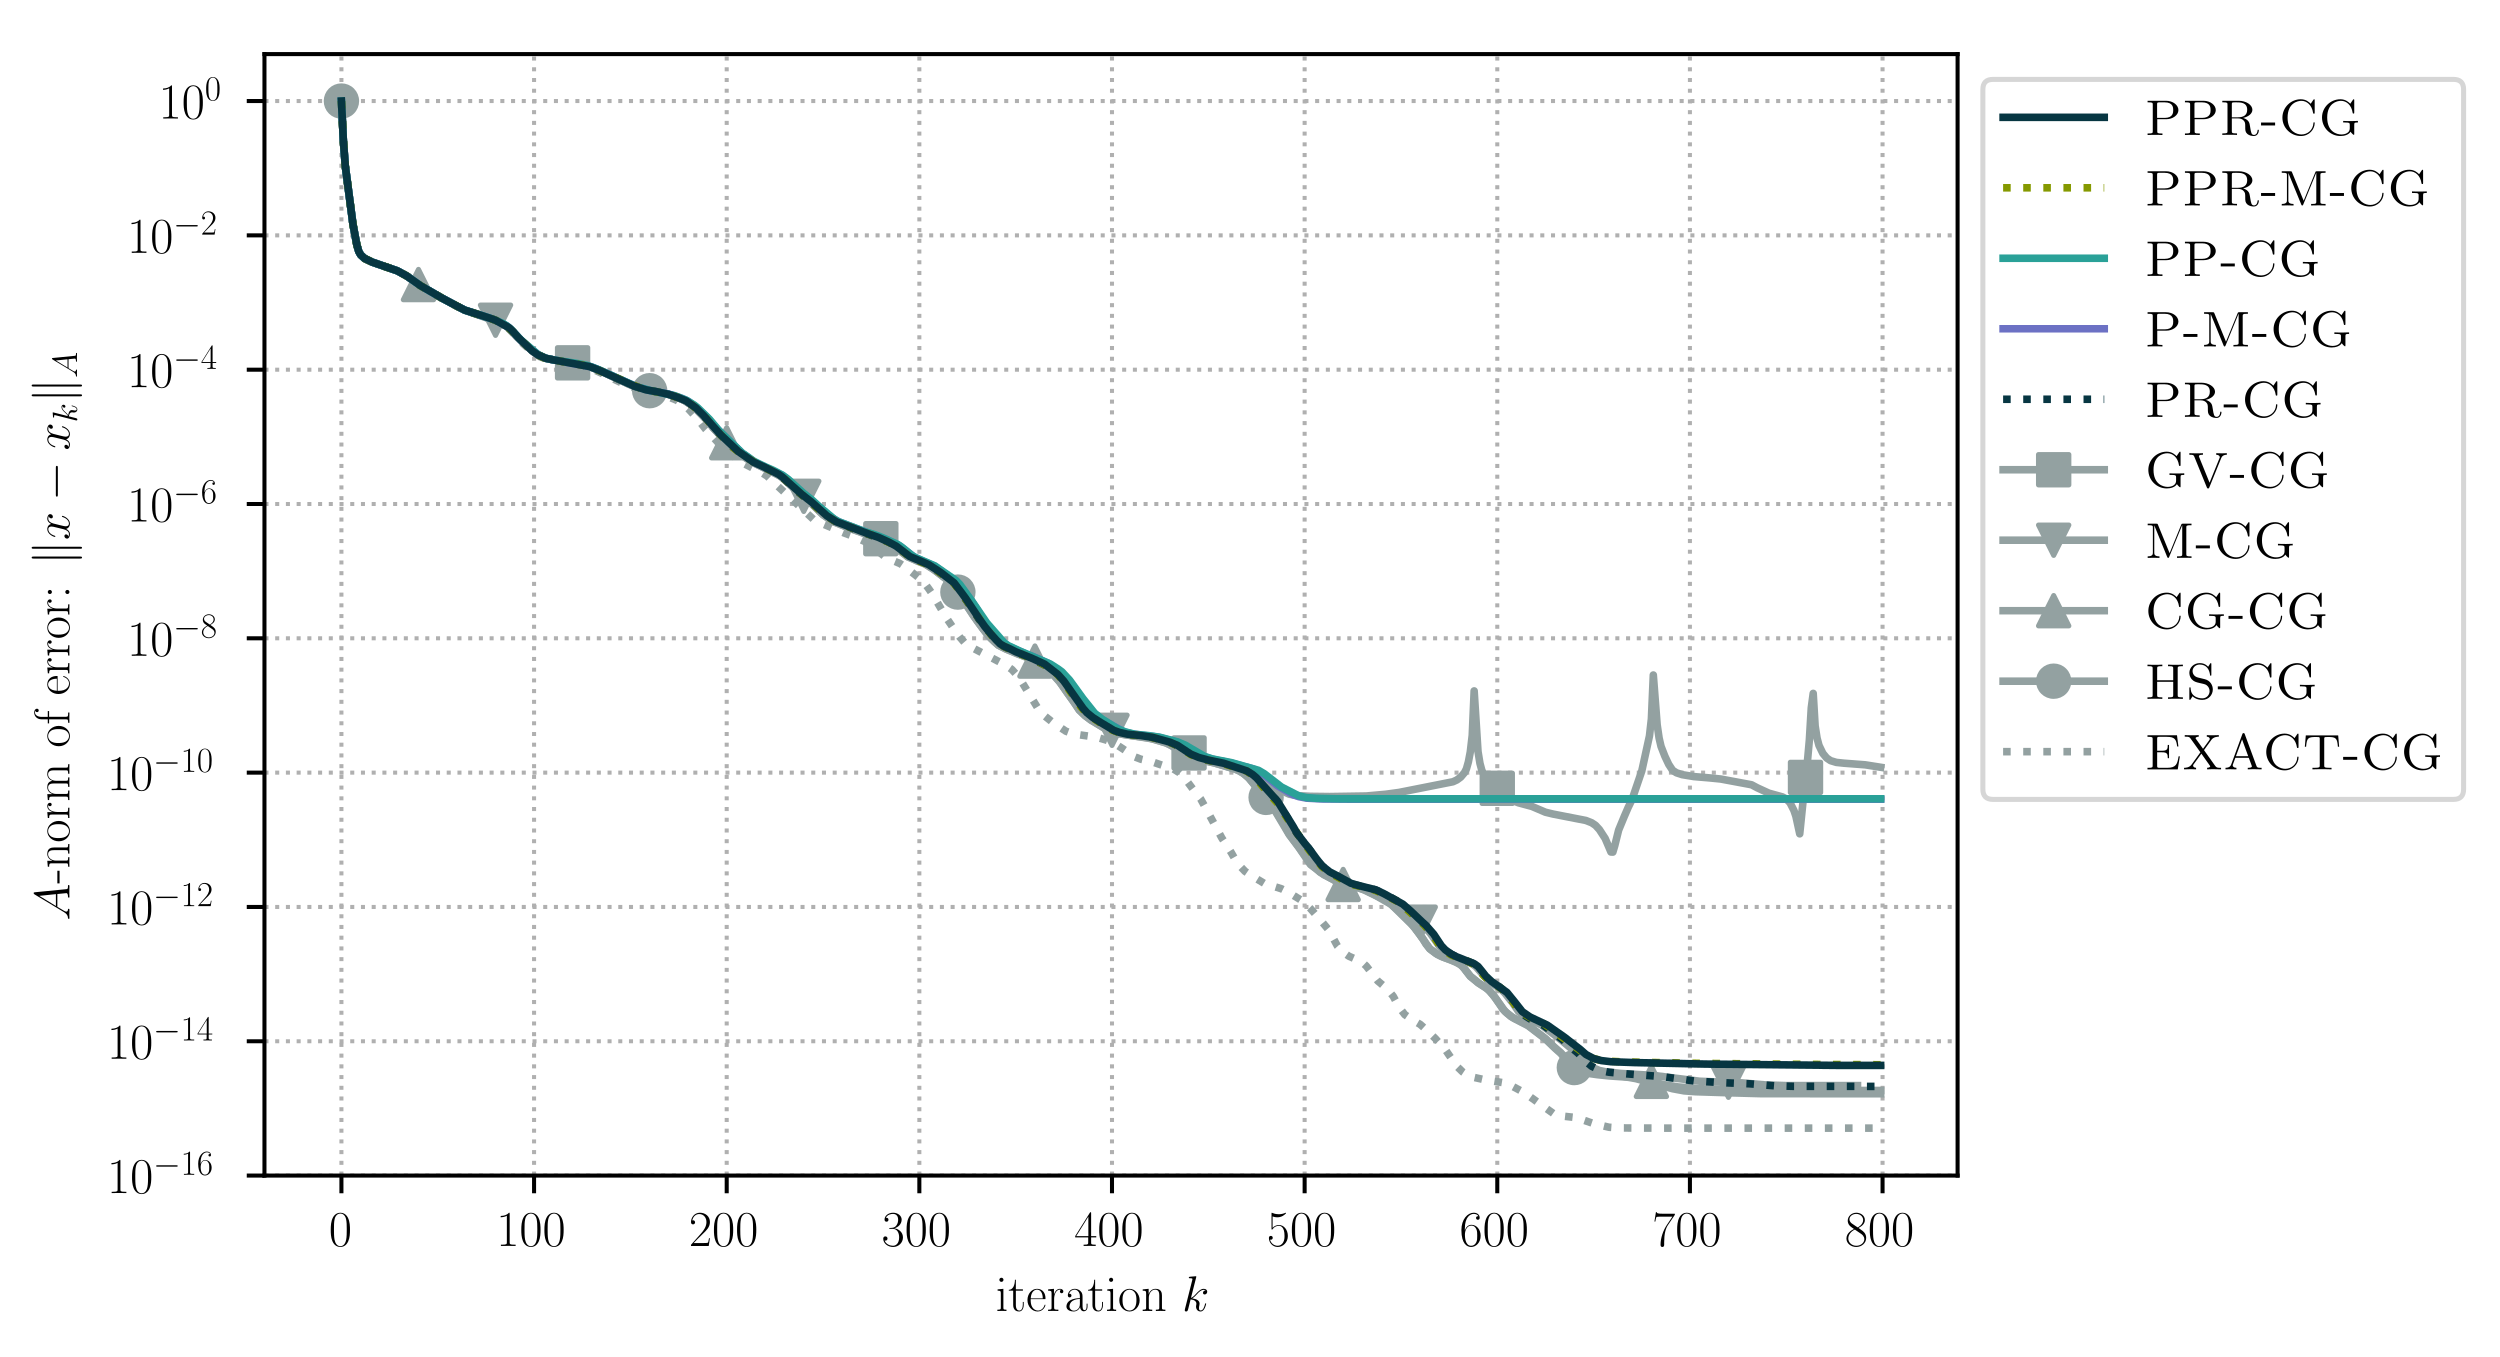 <?xml version="1.0" encoding="utf-8" standalone="no"?>
<!DOCTYPE svg PUBLIC "-//W3C//DTD SVG 1.1//EN"
  "http://www.w3.org/Graphics/SVG/1.1/DTD/svg11.dtd">
<!-- Created with matplotlib (https://matplotlib.org/) -->
<svg height="268.371pt" version="1.1" viewBox="0 0 494.35 268.371" width="494.35pt" xmlns="http://www.w3.org/2000/svg" xmlns:xlink="http://www.w3.org/1999/xlink">
 <defs>
  <style type="text/css">
*{stroke-linecap:butt;stroke-linejoin:round;}
  </style>
 </defs>
 <g id="figure_1">
  <g id="patch_1">
   <path d="M -0 268.371 
L 494.35 268.371 
L 494.35 0 
L -0 0 
z
" style="fill:#ffffff;"/>
  </g>
  <g id="axes_1">
   <g id="patch_2">
    <path d="M 52.294 232.46 
L 387.094 232.46 
L 387.094 10.7 
L 52.294 10.7 
z
" style="fill:#ffffff;"/>
   </g>
   <g id="matplotlib.axis_1">
    <g id="xtick_1">
     <g id="line2d_1">
      <path clip-path="url(#p006c7f5f1a)" d="M 67.513 232.46 
L 67.513 10.7 
" style="fill:none;stroke:#b0b0b0;stroke-dasharray:0.8,1.32;stroke-dashoffset:0;stroke-width:0.8;"/>
     </g>
     <g id="line2d_2">
      <defs>
       <path d="M 0 0 
L 0 3.5 
" id="m30ff44c57a" style="stroke:#000000;stroke-width:0.8;"/>
      </defs>
      <g>
       <use style="stroke:#000000;stroke-width:0.8;" x="67.513" xlink:href="#m30ff44c57a" y="232.46"/>
      </g>
     </g>
     <g id="text_1">
      <!-- $0$ -->
      <defs>
       <path d="M 42 31.844 
C 42 37.969 41.906 48.422 37.703 56.453 
C 34 63.484 28.094 66 22.906 66 
C 18.094 66 12 63.781 8.203 56.562 
C 4.203 49.016 3.797 39.672 3.797 31.844 
C 3.797 26.109 3.906 17.375 7 9.734 
C 11.297 -0.609 19 -2 22.906 -2 
C 27.5 -2 34.5 -0.109 38.594 9.438 
C 41.594 16.375 42 24.5 42 31.844 
z
M 22.906 -0.406 
C 16.5 -0.406 12.703 5.125 11.297 12.75 
C 10.203 18.688 10.203 27.328 10.203 32.953 
C 10.203 40.688 10.203 47.109 11.5 53.234 
C 13.406 61.781 19 64.391 22.906 64.391 
C 27 64.391 32.297 61.672 34.203 53.438 
C 35.5 47.719 35.594 40.984 35.594 32.953 
C 35.594 26.422 35.594 18.375 34.406 12.453 
C 32.297 1.5 26.406 -0.406 22.906 -0.406 
z
" id="CMR17-48"/>
      </defs>
      <g transform="translate(65.022 246.378)scale(0.1 -0.1)">
       <use transform="scale(0.996)" xlink:href="#CMR17-48"/>
      </g>
     </g>
    </g>
    <g id="xtick_2">
     <g id="line2d_3">
      <path clip-path="url(#p006c7f5f1a)" d="M 105.606 232.46 
L 105.606 10.7 
" style="fill:none;stroke:#b0b0b0;stroke-dasharray:0.8,1.32;stroke-dashoffset:0;stroke-width:0.8;"/>
     </g>
     <g id="line2d_4">
      <g>
       <use style="stroke:#000000;stroke-width:0.8;" x="105.606" xlink:href="#m30ff44c57a" y="232.46"/>
      </g>
     </g>
     <g id="text_2">
      <!-- $100$ -->
      <defs>
       <path d="M 26.594 63.797 
C 26.594 65.891 26.5 66 25.094 66 
C 21.203 61.359 15.297 59.891 9.703 59.688 
C 9.406 59.688 8.906 59.688 8.797 59.5 
C 8.703 59.297 8.703 59.094 8.703 57 
C 11.797 57 17 57.594 21 59.984 
L 21 7.297 
C 21 3.797 20.797 2.594 12.203 2.594 
L 9.203 2.594 
L 9.203 0 
C 14 0.094 19 0.188 23.797 0.188 
C 28.594 0.188 33.594 0.094 38.406 0 
L 38.406 2.594 
L 35.406 2.594 
C 26.797 2.594 26.594 3.688 26.594 7.297 
z
" id="CMR17-49"/>
      </defs>
      <g transform="translate(98.134 246.378)scale(0.1 -0.1)">
       <use transform="scale(0.996)" xlink:href="#CMR17-49"/>
       <use transform="translate(45.69 0)scale(0.996)" xlink:href="#CMR17-48"/>
       <use transform="translate(91.381 0)scale(0.996)" xlink:href="#CMR17-48"/>
      </g>
     </g>
    </g>
    <g id="xtick_3">
     <g id="line2d_5">
      <path clip-path="url(#p006c7f5f1a)" d="M 143.699 232.46 
L 143.699 10.7 
" style="fill:none;stroke:#b0b0b0;stroke-dasharray:0.8,1.32;stroke-dashoffset:0;stroke-width:0.8;"/>
     </g>
     <g id="line2d_6">
      <g>
       <use style="stroke:#000000;stroke-width:0.8;" x="143.699" xlink:href="#m30ff44c57a" y="232.46"/>
      </g>
     </g>
     <g id="text_3">
      <!-- $200$ -->
      <defs>
       <path d="M 41.703 15.469 
L 39.906 15.469 
C 38.906 8.391 38.094 7.188 37.703 6.594 
C 37.203 5.797 30 5.797 28.594 5.797 
L 9.406 5.797 
C 13 9.688 20 16.766 28.5 24.938 
C 34.594 30.719 41.703 37.5 41.703 47.391 
C 41.703 59.188 32.297 66 21.797 66 
C 10.797 66 4.094 56.297 4.094 47.297 
C 4.094 43.391 7 42.891 8.203 42.891 
C 9.203 42.891 12.203 43.484 12.203 46.984 
C 12.203 50.094 9.594 51 8.203 51 
C 7.594 51 7 50.891 6.594 50.688 
C 8.5 59.188 14.297 63.391 20.406 63.391 
C 29.094 63.391 34.797 56.5 34.797 47.391 
C 34.797 38.703 29.703 31.219 24 24.734 
L 4.094 2.297 
L 4.094 0 
L 39.297 0 
z
" id="CMR17-50"/>
      </defs>
      <g transform="translate(136.227 246.378)scale(0.1 -0.1)">
       <use transform="scale(0.996)" xlink:href="#CMR17-50"/>
       <use transform="translate(45.69 0)scale(0.996)" xlink:href="#CMR17-48"/>
       <use transform="translate(91.381 0)scale(0.996)" xlink:href="#CMR17-48"/>
      </g>
     </g>
    </g>
    <g id="xtick_4">
     <g id="line2d_7">
      <path clip-path="url(#p006c7f5f1a)" d="M 181.792 232.46 
L 181.792 10.7 
" style="fill:none;stroke:#b0b0b0;stroke-dasharray:0.8,1.32;stroke-dashoffset:0;stroke-width:0.8;"/>
     </g>
     <g id="line2d_8">
      <g>
       <use style="stroke:#000000;stroke-width:0.8;" x="181.792" xlink:href="#m30ff44c57a" y="232.46"/>
      </g>
     </g>
     <g id="text_4">
      <!-- $300$ -->
      <defs>
       <path d="M 22.094 34 
C 31 34 34.906 26.141 34.906 17.094 
C 34.906 5.031 28.5 0.391 22.703 0.391 
C 17.406 0.391 8.797 3.016 6.094 10.797 
C 6.594 10.594 7.094 10.594 7.594 10.594 
C 10 10.594 11.797 12.188 11.797 14.797 
C 11.797 17.688 9.594 19 7.594 19 
C 5.906 19 3.297 18.188 3.297 14.484 
C 3.297 5.234 12.297 -2 22.906 -2 
C 34 -2 42.5 6.75 42.5 16.984 
C 42.5 26.844 34.5 34 25 35.094 
C 32.594 36.672 39.906 43.375 39.906 52.391 
C 39.906 60.25 32 66 23 66 
C 13.906 66 5.906 60.344 5.906 52.297 
C 5.906 48.797 8.5 48.188 9.797 48.188 
C 11.906 48.188 13.703 49.484 13.703 52.094 
C 13.703 54.688 11.906 56 9.797 56 
C 9.406 56 8.906 56 8.5 55.797 
C 11.406 62.484 19.297 63.688 22.797 63.688 
C 26.297 63.688 32.906 61.969 32.906 52.297 
C 32.906 49.484 32.5 44.547 29.094 40.219 
C 26.094 36.391 22.703 36.188 19.406 35.891 
C 18.906 35.891 16.594 35.688 16.203 35.688 
C 15.5 35.594 15.094 35.5 15.094 34.797 
C 15.094 34.094 15.203 34 17.203 34 
z
" id="CMR17-51"/>
      </defs>
      <g transform="translate(174.32 246.378)scale(0.1 -0.1)">
       <use transform="scale(0.996)" xlink:href="#CMR17-51"/>
       <use transform="translate(45.69 0)scale(0.996)" xlink:href="#CMR17-48"/>
       <use transform="translate(91.381 0)scale(0.996)" xlink:href="#CMR17-48"/>
      </g>
     </g>
    </g>
    <g id="xtick_5">
     <g id="line2d_9">
      <path clip-path="url(#p006c7f5f1a)" d="M 219.885 232.46 
L 219.885 10.7 
" style="fill:none;stroke:#b0b0b0;stroke-dasharray:0.8,1.32;stroke-dashoffset:0;stroke-width:0.8;"/>
     </g>
     <g id="line2d_10">
      <g>
       <use style="stroke:#000000;stroke-width:0.8;" x="219.885" xlink:href="#m30ff44c57a" y="232.46"/>
      </g>
     </g>
     <g id="text_5">
      <!-- $400$ -->
      <defs>
       <path d="M 33.594 64.797 
C 33.594 66.891 33.5 67 31.703 67 
L 2 19.594 
L 2 17 
L 27.797 17 
L 27.797 7.188 
C 27.797 3.594 27.594 2.594 20.594 2.594 
L 18.703 2.594 
L 18.703 0 
C 21.906 0.188 27.297 0.188 30.703 0.188 
C 34.094 0.188 39.5 0.188 42.703 0 
L 42.703 2.594 
L 40.797 2.594 
C 33.797 2.594 33.594 3.594 33.594 7.188 
L 33.594 17 
L 43.797 17 
L 43.797 19.594 
L 33.594 19.594 
z
M 28.094 58.172 
L 28.094 19.594 
L 4 19.594 
z
" id="CMR17-52"/>
      </defs>
      <g transform="translate(212.413 246.378)scale(0.1 -0.1)">
       <use transform="scale(0.996)" xlink:href="#CMR17-52"/>
       <use transform="translate(45.69 0)scale(0.996)" xlink:href="#CMR17-48"/>
       <use transform="translate(91.381 0)scale(0.996)" xlink:href="#CMR17-48"/>
      </g>
     </g>
    </g>
    <g id="xtick_6">
     <g id="line2d_11">
      <path clip-path="url(#p006c7f5f1a)" d="M 257.978 232.46 
L 257.978 10.7 
" style="fill:none;stroke:#b0b0b0;stroke-dasharray:0.8,1.32;stroke-dashoffset:0;stroke-width:0.8;"/>
     </g>
     <g id="line2d_12">
      <g>
       <use style="stroke:#000000;stroke-width:0.8;" x="257.978" xlink:href="#m30ff44c57a" y="232.46"/>
      </g>
     </g>
     <g id="text_6">
      <!-- $500$ -->
      <defs>
       <path d="M 11.406 58.594 
C 12.406 58.188 16.5 56.891 20.703 56.891 
C 30 56.891 35.094 61.891 38 64.688 
C 38 65.484 38 66 37.406 66 
C 37.297 66 37.094 66 36.297 65.594 
C 32.797 64.094 28.703 63 23.703 63 
C 20.703 63 16.203 63.359 11.297 65.484 
C 10.203 66 10 66 9.906 66 
C 9.406 66 9.297 65.891 9.297 63.906 
L 9.297 34.859 
C 9.297 33.016 9.297 32.5 10.297 32.5 
C 10.797 32.5 11 32.703 11.5 33.422 
C 14.703 38.047 19.094 40 24.094 40 
C 27.594 40 35.094 37.734 35.094 20.203 
C 35.094 16.984 35.094 11.188 32.094 6.594 
C 29.594 2.484 25.703 0.391 21.406 0.391 
C 14.797 0.391 8.094 4.984 6.297 12.688 
C 6.703 12.594 7.5 12.391 7.906 12.391 
C 9.203 12.391 11.703 13.094 11.703 16.188 
C 11.703 18.891 9.797 20 7.906 20 
C 5.594 20 4.094 18.594 4.094 15.797 
C 4.094 7.094 11 -2 21.594 -2 
C 31.906 -2 41.703 6.891 41.703 19.797 
C 41.703 32.094 33.906 41.594 24.203 41.594 
C 19.094 41.594 14.797 39.688 11.406 36 
z
" id="CMR17-53"/>
      </defs>
      <g transform="translate(250.506 246.378)scale(0.1 -0.1)">
       <use transform="scale(0.996)" xlink:href="#CMR17-53"/>
       <use transform="translate(45.69 0)scale(0.996)" xlink:href="#CMR17-48"/>
       <use transform="translate(91.381 0)scale(0.996)" xlink:href="#CMR17-48"/>
      </g>
     </g>
    </g>
    <g id="xtick_7">
     <g id="line2d_13">
      <path clip-path="url(#p006c7f5f1a)" d="M 296.071 232.46 
L 296.071 10.7 
" style="fill:none;stroke:#b0b0b0;stroke-dasharray:0.8,1.32;stroke-dashoffset:0;stroke-width:0.8;"/>
     </g>
     <g id="line2d_14">
      <g>
       <use style="stroke:#000000;stroke-width:0.8;" x="296.071" xlink:href="#m30ff44c57a" y="232.46"/>
      </g>
     </g>
     <g id="text_7">
      <!-- $600$ -->
      <defs>
       <path d="M 10.594 34.344 
C 10.594 58 21.797 63.688 28.297 63.688 
C 30.406 63.688 35.5 63.266 37.5 59.094 
C 35.906 59.094 32.906 59.094 32.906 55.594 
C 32.906 52.891 35.094 52 36.5 52 
C 37.406 52 40.094 52.391 40.094 55.797 
C 40.094 62.297 35.094 66 28.203 66 
C 16.297 66 3.797 53.297 3.797 31.422 
C 3.797 4.016 15.094 -2 23.094 -2 
C 32.797 -2 42 6.734 42 20.234 
C 42 32.828 33.906 42 23.703 42 
C 17.594 42 13.094 37.969 10.594 30.922 
z
M 23.094 0.391 
C 10.797 0.391 10.797 18.938 10.797 22.656 
C 10.797 29.906 14.203 40.391 23.5 40.391 
C 25.203 40.391 30.094 40.391 33.406 33.438 
C 35.203 29.516 35.203 25.375 35.203 20.344 
C 35.203 14.906 35.203 10.875 33.094 6.844 
C 30.906 2.703 27.703 0.391 23.094 0.391 
z
" id="CMR17-54"/>
      </defs>
      <g transform="translate(288.599 246.378)scale(0.1 -0.1)">
       <use transform="scale(0.996)" xlink:href="#CMR17-54"/>
       <use transform="translate(45.69 0)scale(0.996)" xlink:href="#CMR17-48"/>
       <use transform="translate(91.381 0)scale(0.996)" xlink:href="#CMR17-48"/>
      </g>
     </g>
    </g>
    <g id="xtick_8">
     <g id="line2d_15">
      <path clip-path="url(#p006c7f5f1a)" d="M 334.164 232.46 
L 334.164 10.7 
" style="fill:none;stroke:#b0b0b0;stroke-dasharray:0.8,1.32;stroke-dashoffset:0;stroke-width:0.8;"/>
     </g>
     <g id="line2d_16">
      <g>
       <use style="stroke:#000000;stroke-width:0.8;" x="334.164" xlink:href="#m30ff44c57a" y="232.46"/>
      </g>
     </g>
     <g id="text_8">
      <!-- $700$ -->
      <defs>
       <path d="M 45.094 61.797 
L 45.094 64 
L 21.594 64 
C 9.906 64 9.703 65.094 9.297 67 
L 7.5 67 
L 4.594 48.5 
L 6.406 48.5 
C 6.703 50.406 7.406 55.5 8.594 57.391 
C 9.203 58.188 16.594 58.188 18.297 58.188 
L 40.297 58.188 
L 29.203 41.719 
C 21.797 30.641 16.703 15.672 16.703 2.594 
C 16.703 1.391 16.703 -2 20.297 -2 
C 23.906 -2 23.906 1.391 23.906 2.688 
L 23.906 7.281 
C 23.906 23.656 26.703 34.438 31.297 41.312 
z
" id="CMR17-55"/>
      </defs>
      <g transform="translate(326.692 246.378)scale(0.1 -0.1)">
       <use transform="scale(0.996)" xlink:href="#CMR17-55"/>
       <use transform="translate(45.69 0)scale(0.996)" xlink:href="#CMR17-48"/>
       <use transform="translate(91.381 0)scale(0.996)" xlink:href="#CMR17-48"/>
      </g>
     </g>
    </g>
    <g id="xtick_9">
     <g id="line2d_17">
      <path clip-path="url(#p006c7f5f1a)" d="M 372.257 232.46 
L 372.257 10.7 
" style="fill:none;stroke:#b0b0b0;stroke-dasharray:0.8,1.32;stroke-dashoffset:0;stroke-width:0.8;"/>
     </g>
     <g id="line2d_18">
      <g>
       <use style="stroke:#000000;stroke-width:0.8;" x="372.257" xlink:href="#m30ff44c57a" y="232.46"/>
      </g>
     </g>
     <g id="text_9">
      <!-- $800$ -->
      <defs>
       <path d="M 27.203 35.766 
C 33.5 38.969 39.906 43.797 39.906 51.531 
C 39.906 60.688 31.094 66 23 66 
C 13.906 66 5.906 59.375 5.906 50.234 
C 5.906 47.719 6.5 43.391 10.406 39.578 
C 11.406 38.578 15.594 35.562 18.297 33.656 
C 13.797 31.344 3.297 25.812 3.297 14.766 
C 3.297 4.406 13.094 -2 22.797 -2 
C 33.5 -2 42.5 5.719 42.5 15.969 
C 42.5 25.109 36.406 29.328 32.406 32.047 
z
M 14.094 44.609 
C 13.297 45.109 9.297 48.219 9.297 52.938 
C 9.297 59.078 15.594 63.688 22.797 63.688 
C 30.703 63.688 36.5 58.062 36.5 51.531 
C 36.5 42.188 26.094 36.859 25.594 36.859 
C 25.5 36.859 25.406 36.859 24.594 37.469 
z
M 32.5 24 
C 34 22.906 38.797 19.578 38.797 13.453 
C 38.797 6.016 31.406 0.391 23 0.391 
C 13.906 0.391 7 6.922 7 14.859 
C 7 22.797 13.094 29.438 20 32.547 
z
" id="CMR17-56"/>
      </defs>
      <g transform="translate(364.785 246.378)scale(0.1 -0.1)">
       <use transform="scale(0.996)" xlink:href="#CMR17-56"/>
       <use transform="translate(45.69 0)scale(0.996)" xlink:href="#CMR17-48"/>
       <use transform="translate(91.381 0)scale(0.996)" xlink:href="#CMR17-48"/>
      </g>
     </g>
    </g>
    <g id="text_10">
     <!-- iteration $k$ -->
     <defs>
      <path d="M 15.5 61.891 
C 15.5 64.094 13.703 66 11.406 66 
C 9.203 66 7.297 64.188 7.297 61.891 
C 7.297 59.688 9.094 57.797 11.406 57.797 
C 13.594 57.797 15.5 59.594 15.5 61.891 
z
M 3.797 42.891 
L 3.797 40.297 
C 9.406 40.297 10.203 39.688 10.203 34.859 
L 10.203 6.922 
C 10.203 3.094 9.797 2.594 3.406 2.594 
L 3.406 0 
C 5.797 0.188 10.094 0.188 12.594 0.188 
C 15 0.188 19.094 0.188 21.406 0 
L 21.406 2.594 
C 15.5 2.594 15.297 3.203 15.297 6.812 
L 15.297 44 
z
" id="CMR17-105"/>
      <path d="M 15.094 40.391 
L 29.094 40.391 
L 29.094 43 
L 15.094 43 
L 15.094 62 
L 13.297 62 
C 13.094 51.438 9.594 42.188 1.094 41.984 
L 1.094 40.391 
L 9.797 40.391 
L 9.797 12.156 
C 9.797 10.234 9.797 -1 21.406 -1 
C 27.297 -1 30.703 4.812 30.703 12.25 
L 30.703 17.984 
L 28.906 17.984 
L 28.906 12.344 
C 28.906 5.422 26.203 0.797 22 0.797 
C 19.094 0.797 15.094 2.797 15.094 11.953 
z
" id="CMR17-116"/>
      <path d="M 38.094 23.484 
C 38.5 23.891 38.5 24.094 38.5 25.094 
C 38.5 35.172 33.094 44 21.703 44 
C 11.094 44 2.703 33.984 2.703 21.781 
C 2.703 8.656 12.203 -1 22.797 -1 
C 34 -1 38.406 9.672 38.406 11.797 
C 38.406 12.5 37.797 12.5 37.594 12.5 
C 36.906 12.5 36.797 12.297 36.406 11.078 
C 34.203 4.219 28.703 0.797 23.5 0.797 
C 19.203 0.797 14.906 3.219 12.203 7.656 
C 9.094 12.797 9.094 18.75 9.094 23.484 
z
M 9.203 25 
C 9.906 39.234 17.594 42.391 21.594 42.391 
C 28.406 42.391 33 36.062 33.094 25 
z
" id="CMR17-101"/>
      <path d="M 15 23.703 
C 15 33.344 19.094 42.391 26.594 42.391 
C 27.297 42.391 28 42.297 28.703 41.984 
C 28.703 41.984 26.5 41.281 26.5 38.672 
C 26.5 36.266 28.406 35.266 29.906 35.266 
C 31.094 35.266 33.297 35.969 33.297 38.781 
C 33.297 41.984 30.094 44 26.703 44 
C 19.094 44 15.797 36.562 14.797 33.047 
L 14.703 33.047 
L 14.703 44 
L 3.094 42.891 
L 3.094 40.281 
C 9 40.281 9.906 39.688 9.906 34.859 
L 9.906 6.922 
C 9.906 3.094 9.5 2.594 3.094 2.594 
L 3.094 0 
C 5.5 0.188 10.094 0.188 12.703 0.188 
C 15.594 0.188 20.703 0.188 23.406 0 
L 23.406 2.594 
C 16.203 2.594 15 2.594 15 7.109 
z
" id="CMR17-114"/>
      <path d="M 36 25.875 
C 36 32 36 35.547 31.797 39.594 
C 28.094 42.984 23.797 44 20.406 44 
C 12.5 44 6.797 37.625 6.797 30.891 
C 6.797 27.188 9.797 27 10.406 27 
C 11.703 27 14 27.797 14 30.594 
C 14 33.094 12.094 34.188 10.406 34.188 
C 10 34.188 9.5 34.094 9.203 34 
C 11.297 40.531 16.703 42.391 20.203 42.391 
C 25.203 42.391 30.703 37.828 30.703 29.297 
L 30.703 25.5 
C 24.797 25.297 17.703 24.5 12.094 21.453 
C 5.797 17.922 4 12.844 4 9 
C 4 1.203 13 -1 18.297 -1 
C 23.797 -1 28.906 2.109 31.094 7.891 
C 31.297 3.422 34.094 -0.609 38.5 -0.609 
C 40.594 -0.609 45.906 0.797 45.906 8.797 
L 45.906 14.469 
L 44.094 14.469 
L 44.094 8.703 
C 44.094 2.516 41.406 1.703 40.094 1.703 
C 36 1.703 36 6.969 36 11.438 
z
M 30.703 13.859 
C 30.703 5.047 24.5 0.594 19 0.594 
C 14 0.594 10.094 4.344 10.094 9 
C 10.094 12.047 11.406 17.406 17.203 20.656 
C 22 23.391 27.5 23.797 30.703 24 
z
" id="CMR17-97"/>
      <path d="M 43.094 21.188 
C 43.094 34 33.797 44 22.906 44 
C 12 44 2.703 34 2.703 21.188 
C 2.703 8.594 12 -1 22.906 -1 
C 33.797 -1 43.094 8.594 43.094 21.188 
z
M 22.906 0.797 
C 18.203 0.797 14.203 3.594 11.906 7.5 
C 9.406 12 9.094 17.594 9.094 22 
C 9.094 26.188 9.297 31.391 11.906 35.891 
C 13.906 39.188 17.797 42.391 22.906 42.391 
C 27.406 42.391 31.203 39.891 33.594 36.391 
C 36.703 31.688 36.703 25.094 36.703 22 
C 36.703 18.094 36.5 12.094 33.797 7.297 
C 31 2.688 26.703 0.797 22.906 0.797 
z
" id="CMR17-111"/>
      <path d="M 41.5 30.531 
C 41.5 35.656 40.5 44 28.703 44 
C 20.797 44 16.703 37.875 15.203 33.844 
L 15.094 33.844 
L 15.094 44 
L 3.297 42.891 
L 3.297 40.281 
C 9.203 40.281 10.094 39.688 10.094 34.859 
L 10.094 6.922 
C 10.094 3.094 9.703 2.594 3.297 2.594 
L 3.297 0 
C 5.703 0.188 10.094 0.188 12.703 0.188 
C 15.297 0.188 19.797 0.188 22.203 0 
L 22.203 2.594 
C 15.797 2.594 15.406 3 15.406 6.922 
L 15.406 26.219 
C 15.406 35.453 21 42.391 28 42.391 
C 35.406 42.391 36.203 35.766 36.203 30.938 
L 36.203 6.922 
C 36.203 3.094 35.797 2.594 29.406 2.594 
L 29.406 0 
C 31.797 0.188 36.203 0.188 38.797 0.188 
C 41.406 0.188 45.906 0.188 48.297 0 
L 48.297 2.594 
C 41.906 2.594 41.5 3 41.5 6.922 
z
" id="CMR17-110"/>
      <path d="M 28.094 66.484 
C 28.203 66.891 28.406 67.484 28.406 67.984 
C 28.406 69 27.406 69 27.203 69 
C 27.094 69 23.5 68.688 21.703 68.484 
C 20 68.391 18.5 68.188 16.703 68.094 
C 14.297 67.891 13.594 67.797 13.594 65.984 
C 13.594 64.984 14.594 64.984 15.594 64.984 
C 20.703 64.984 20.703 64.109 20.703 63.125 
C 20.703 62.719 20.703 62.531 20.203 60.75 
L 5.906 3.906 
C 5.5 2.391 5.5 2.203 5.5 1.594 
C 5.5 -0.609 7.203 -1 8.203 -1 
C 11 -1 11.594 1.188 12.406 4.297 
L 17.094 23.062 
C 24.297 22.266 28.594 19.25 28.594 14.438 
C 28.594 13.828 28.594 13.438 28.297 11.922 
C 27.906 10.422 27.906 9.219 27.906 8.719 
C 27.906 2.891 31.703 -1 36.797 -1 
C 41.406 -1 43.797 3.203 44.594 4.609 
C 46.703 8.312 48 13.938 48 14.328 
C 48 14.828 47.594 15.234 47 15.234 
C 46.094 15.234 46 14.828 45.594 13.234 
C 44.203 8.016 42.094 1 37 1 
C 35 1 33.703 2 33.703 5.812 
C 33.703 7.719 34.094 9.922 34.5 11.422 
C 34.906 13.234 34.906 13.328 34.906 14.531 
C 34.906 20.453 29.594 23.766 20.406 24.969 
C 24 27.172 27.594 31.078 29 32.594 
C 34.703 38.984 38.594 41.984 43.203 41.984 
C 45.5 41.984 46.094 41.484 46.797 41 
C 43.094 40.594 41.703 37.984 41.703 35.984 
C 41.703 33.594 43.594 32.797 45 32.797 
C 47.703 32.797 50.094 35.094 50.094 38.297 
C 50.094 41.156 47.797 44 43.297 44 
C 37.797 44 33.297 40.297 26.203 32.297 
C 25.203 31.078 21.5 27.281 17.797 25.875 
z
" id="CMMI12-107"/>
     </defs>
     <g transform="translate(196.885 259.234)scale(0.1 -0.1)">
      <use transform="scale(0.996)" xlink:href="#CMR17-105"/>
      <use transform="translate(24.871 0)scale(0.996)" xlink:href="#CMR17-116"/>
      <use transform="translate(60.152 0)scale(0.996)" xlink:href="#CMR17-101"/>
      <use transform="translate(100.637 0)scale(0.996)" xlink:href="#CMR17-114"/>
      <use transform="translate(135.918 0)scale(0.996)" xlink:href="#CMR17-97"/>
      <use transform="translate(181.609 0)scale(0.996)" xlink:href="#CMR17-116"/>
      <use transform="translate(216.889 0)scale(0.996)" xlink:href="#CMR17-105"/>
      <use transform="translate(241.761 0)scale(0.996)" xlink:href="#CMR17-111"/>
      <use transform="translate(287.451 0)scale(0.996)" xlink:href="#CMR17-110"/>
      <use transform="translate(368.422 0)scale(0.996)" xlink:href="#CMMI12-107"/>
     </g>
    </g>
   </g>
   <g id="matplotlib.axis_2">
    <g id="ytick_1">
     <g id="line2d_19">
      <path clip-path="url(#p006c7f5f1a)" d="M 52.294 232.46 
L 387.094 232.46 
" style="fill:none;stroke:#b0b0b0;stroke-dasharray:0.8,1.32;stroke-dashoffset:0;stroke-width:0.8;"/>
     </g>
     <g id="line2d_20">
      <defs>
       <path d="M 0 0 
L -3.5 0 
" id="m6c25cce7af" style="stroke:#000000;stroke-width:0.8;"/>
      </defs>
      <g>
       <use style="stroke:#000000;stroke-width:0.8;" x="52.294" xlink:href="#m6c25cce7af" y="232.46"/>
      </g>
     </g>
     <g id="text_11">
      <!-- $10^{-16}$ -->
      <defs>
       <path d="M 65.906 23 
C 67.594 23 69.406 23 69.406 25 
C 69.406 27 67.594 27 65.906 27 
L 11.797 27 
C 10.094 27 8.297 27 8.297 25 
C 8.297 23 10.094 23 11.797 23 
z
" id="CMSY10-0"/>
      </defs>
      <g transform="translate(21.163 235.919)scale(0.1 -0.1)">
       <use transform="scale(0.996)" xlink:href="#CMR17-49"/>
       <use transform="translate(45.69 0)scale(0.996)" xlink:href="#CMR17-48"/>
       <use transform="translate(91.381 36.154)scale(0.697)" xlink:href="#CMSY10-0"/>
       <use transform="translate(145.622 36.154)scale(0.697)" xlink:href="#CMR17-49"/>
       <use transform="translate(177.605 36.154)scale(0.697)" xlink:href="#CMR17-54"/>
      </g>
     </g>
    </g>
    <g id="ytick_2">
     <g id="line2d_21">
      <path clip-path="url(#p006c7f5f1a)" d="M 52.294 205.9 
L 387.094 205.9 
" style="fill:none;stroke:#b0b0b0;stroke-dasharray:0.8,1.32;stroke-dashoffset:0;stroke-width:0.8;"/>
     </g>
     <g id="line2d_22">
      <g>
       <use style="stroke:#000000;stroke-width:0.8;" x="52.294" xlink:href="#m6c25cce7af" y="205.9"/>
      </g>
     </g>
     <g id="text_12">
      <!-- $10^{-14}$ -->
      <g transform="translate(21.163 209.36)scale(0.1 -0.1)">
       <use transform="scale(0.996)" xlink:href="#CMR17-49"/>
       <use transform="translate(45.69 0)scale(0.996)" xlink:href="#CMR17-48"/>
       <use transform="translate(91.381 36.154)scale(0.697)" xlink:href="#CMSY10-0"/>
       <use transform="translate(145.622 36.154)scale(0.697)" xlink:href="#CMR17-49"/>
       <use transform="translate(177.605 36.154)scale(0.697)" xlink:href="#CMR17-52"/>
      </g>
     </g>
    </g>
    <g id="ytick_3">
     <g id="line2d_23">
      <path clip-path="url(#p006c7f5f1a)" d="M 52.294 179.341 
L 387.094 179.341 
" style="fill:none;stroke:#b0b0b0;stroke-dasharray:0.8,1.32;stroke-dashoffset:0;stroke-width:0.8;"/>
     </g>
     <g id="line2d_24">
      <g>
       <use style="stroke:#000000;stroke-width:0.8;" x="52.294" xlink:href="#m6c25cce7af" y="179.341"/>
      </g>
     </g>
     <g id="text_13">
      <!-- $10^{-12}$ -->
      <g transform="translate(21.163 182.8)scale(0.1 -0.1)">
       <use transform="scale(0.996)" xlink:href="#CMR17-49"/>
       <use transform="translate(45.69 0)scale(0.996)" xlink:href="#CMR17-48"/>
       <use transform="translate(91.381 36.154)scale(0.697)" xlink:href="#CMSY10-0"/>
       <use transform="translate(145.622 36.154)scale(0.697)" xlink:href="#CMR17-49"/>
       <use transform="translate(177.605 36.154)scale(0.697)" xlink:href="#CMR17-50"/>
      </g>
     </g>
    </g>
    <g id="ytick_4">
     <g id="line2d_25">
      <path clip-path="url(#p006c7f5f1a)" d="M 52.294 152.781 
L 387.094 152.781 
" style="fill:none;stroke:#b0b0b0;stroke-dasharray:0.8,1.32;stroke-dashoffset:0;stroke-width:0.8;"/>
     </g>
     <g id="line2d_26">
      <g>
       <use style="stroke:#000000;stroke-width:0.8;" x="52.294" xlink:href="#m6c25cce7af" y="152.781"/>
      </g>
     </g>
     <g id="text_14">
      <!-- $10^{-10}$ -->
      <g transform="translate(21.163 156.24)scale(0.1 -0.1)">
       <use transform="scale(0.996)" xlink:href="#CMR17-49"/>
       <use transform="translate(45.69 0)scale(0.996)" xlink:href="#CMR17-48"/>
       <use transform="translate(91.381 36.154)scale(0.697)" xlink:href="#CMSY10-0"/>
       <use transform="translate(145.622 36.154)scale(0.697)" xlink:href="#CMR17-49"/>
       <use transform="translate(177.605 36.154)scale(0.697)" xlink:href="#CMR17-48"/>
      </g>
     </g>
    </g>
    <g id="ytick_5">
     <g id="line2d_27">
      <path clip-path="url(#p006c7f5f1a)" d="M 52.294 126.221 
L 387.094 126.221 
" style="fill:none;stroke:#b0b0b0;stroke-dasharray:0.8,1.32;stroke-dashoffset:0;stroke-width:0.8;"/>
     </g>
     <g id="line2d_28">
      <g>
       <use style="stroke:#000000;stroke-width:0.8;" x="52.294" xlink:href="#m6c25cce7af" y="126.221"/>
      </g>
     </g>
     <g id="text_15">
      <!-- $10^{-8}$ -->
      <g transform="translate(25.134 129.68)scale(0.1 -0.1)">
       <use transform="scale(0.996)" xlink:href="#CMR17-49"/>
       <use transform="translate(45.69 0)scale(0.996)" xlink:href="#CMR17-48"/>
       <use transform="translate(91.381 36.154)scale(0.697)" xlink:href="#CMSY10-0"/>
       <use transform="translate(145.622 36.154)scale(0.697)" xlink:href="#CMR17-56"/>
      </g>
     </g>
    </g>
    <g id="ytick_6">
     <g id="line2d_29">
      <path clip-path="url(#p006c7f5f1a)" d="M 52.294 99.661 
L 387.094 99.661 
" style="fill:none;stroke:#b0b0b0;stroke-dasharray:0.8,1.32;stroke-dashoffset:0;stroke-width:0.8;"/>
     </g>
     <g id="line2d_30">
      <g>
       <use style="stroke:#000000;stroke-width:0.8;" x="52.294" xlink:href="#m6c25cce7af" y="99.661"/>
      </g>
     </g>
     <g id="text_16">
      <!-- $10^{-6}$ -->
      <g transform="translate(25.134 103.121)scale(0.1 -0.1)">
       <use transform="scale(0.996)" xlink:href="#CMR17-49"/>
       <use transform="translate(45.69 0)scale(0.996)" xlink:href="#CMR17-48"/>
       <use transform="translate(91.381 36.154)scale(0.697)" xlink:href="#CMSY10-0"/>
       <use transform="translate(145.622 36.154)scale(0.697)" xlink:href="#CMR17-54"/>
      </g>
     </g>
    </g>
    <g id="ytick_7">
     <g id="line2d_31">
      <path clip-path="url(#p006c7f5f1a)" d="M 52.294 73.102 
L 387.094 73.102 
" style="fill:none;stroke:#b0b0b0;stroke-dasharray:0.8,1.32;stroke-dashoffset:0;stroke-width:0.8;"/>
     </g>
     <g id="line2d_32">
      <g>
       <use style="stroke:#000000;stroke-width:0.8;" x="52.294" xlink:href="#m6c25cce7af" y="73.102"/>
      </g>
     </g>
     <g id="text_17">
      <!-- $10^{-4}$ -->
      <g transform="translate(25.134 76.561)scale(0.1 -0.1)">
       <use transform="scale(0.996)" xlink:href="#CMR17-49"/>
       <use transform="translate(45.69 0)scale(0.996)" xlink:href="#CMR17-48"/>
       <use transform="translate(91.381 36.154)scale(0.697)" xlink:href="#CMSY10-0"/>
       <use transform="translate(145.622 36.154)scale(0.697)" xlink:href="#CMR17-52"/>
      </g>
     </g>
    </g>
    <g id="ytick_8">
     <g id="line2d_33">
      <path clip-path="url(#p006c7f5f1a)" d="M 52.294 46.542 
L 387.094 46.542 
" style="fill:none;stroke:#b0b0b0;stroke-dasharray:0.8,1.32;stroke-dashoffset:0;stroke-width:0.8;"/>
     </g>
     <g id="line2d_34">
      <g>
       <use style="stroke:#000000;stroke-width:0.8;" x="52.294" xlink:href="#m6c25cce7af" y="46.542"/>
      </g>
     </g>
     <g id="text_18">
      <!-- $10^{-2}$ -->
      <g transform="translate(25.134 50.001)scale(0.1 -0.1)">
       <use transform="scale(0.996)" xlink:href="#CMR17-49"/>
       <use transform="translate(45.69 0)scale(0.996)" xlink:href="#CMR17-48"/>
       <use transform="translate(91.381 36.154)scale(0.697)" xlink:href="#CMSY10-0"/>
       <use transform="translate(145.622 36.154)scale(0.697)" xlink:href="#CMR17-50"/>
      </g>
     </g>
    </g>
    <g id="ytick_9">
     <g id="line2d_35">
      <path clip-path="url(#p006c7f5f1a)" d="M 52.294 19.982 
L 387.094 19.982 
" style="fill:none;stroke:#b0b0b0;stroke-dasharray:0.8,1.32;stroke-dashoffset:0;stroke-width:0.8;"/>
     </g>
     <g id="line2d_36">
      <g>
       <use style="stroke:#000000;stroke-width:0.8;" x="52.294" xlink:href="#m6c25cce7af" y="19.982"/>
      </g>
     </g>
     <g id="text_19">
      <!-- $10^{0}$ -->
      <g transform="translate(31.361 23.441)scale(0.1 -0.1)">
       <use transform="scale(0.996)" xlink:href="#CMR17-49"/>
       <use transform="translate(45.69 0)scale(0.996)" xlink:href="#CMR17-48"/>
       <use transform="translate(91.381 36.154)scale(0.697)" xlink:href="#CMR17-48"/>
      </g>
     </g>
    </g>
    <g id="text_20">
     <!-- $A$-norm of error: $\| x-x_k \|_A$ -->
     <defs>
      <path d="M 17 11.25 
C 13.5 5.234 10.094 3.203 5.297 2.891 
C 4.203 2.797 3.406 2.797 3.406 1 
C 3.406 0.391 3.906 0 4.594 0 
C 6.406 0 10.906 0.188 12.703 0.188 
C 15.594 0.188 18.797 0 21.594 0 
C 22.203 0 23.406 0 23.406 1.891 
C 23.406 2.797 22.594 2.891 22 2.891 
C 19.703 3.094 17.797 3.906 17.797 6.359 
C 17.797 7.781 18.406 8.906 19.703 11.156 
L 27.297 24 
L 52.797 24 
C 52.906 23.078 52.906 22.266 53 21.344 
C 53.297 18.688 54.5 8.094 54.5 6.156 
C 54.5 3.094 49.406 2.891 47.797 2.891 
C 46.703 2.891 45.594 2.891 45.594 1.094 
C 45.594 0 46.5 0 47.094 0 
C 48.797 0 50.797 0.188 52.5 0.188 
L 58.203 0.188 
C 64.297 0.188 68.703 0 68.797 0 
C 69.5 0 70.594 0 70.594 1.891 
C 70.594 2.891 69.703 2.891 68.203 2.891 
C 62.703 2.891 62.594 3.812 62.297 6.875 
L 56.203 68.797 
C 56 70.797 55.594 71 54.5 71 
C 53.5 71 52.906 70.797 52 69.297 
z
M 29 26.891 
L 49.094 59.859 
L 52.5 26.891 
z
" id="CMMI12-65"/>
      <path d="M 25.5 19.594 
L 25.5 24 
L 0.406 24 
L 0.406 19.594 
z
" id="CMR17-45"/>
      <path d="M 67.594 30.531 
C 67.594 35.562 66.703 44 54.797 44 
C 48 44 43.297 39.375 41.5 33.953 
L 41.406 33.953 
C 40.203 42.188 34.297 44 28.703 44 
C 20.797 44 16.703 37.875 15.203 33.844 
L 15.094 33.844 
L 15.094 44 
L 3.297 42.891 
L 3.297 40.281 
C 9.203 40.281 10.094 39.688 10.094 34.859 
L 10.094 6.922 
C 10.094 3.094 9.703 2.594 3.297 2.594 
L 3.297 0 
C 5.703 0.188 10.094 0.188 12.703 0.188 
C 15.297 0.188 19.797 0.188 22.203 0 
L 22.203 2.594 
C 15.797 2.594 15.406 3 15.406 6.922 
L 15.406 26.219 
C 15.406 35.453 21 42.391 28 42.391 
C 35.406 42.391 36.203 35.766 36.203 30.938 
L 36.203 6.922 
C 36.203 3.094 35.797 2.594 29.406 2.594 
L 29.406 0 
C 31.797 0.188 36.203 0.188 38.797 0.188 
C 41.406 0.188 45.906 0.188 48.297 0 
L 48.297 2.594 
C 41.906 2.594 41.5 3 41.5 6.922 
L 41.5 26.219 
C 41.5 35.453 47.094 42.391 54.094 42.391 
C 61.5 42.391 62.297 35.766 62.297 30.938 
L 62.297 6.922 
C 62.297 3.094 61.906 2.594 55.5 2.594 
L 55.5 0 
C 57.906 0.188 62.297 0.188 64.906 0.188 
C 67.5 0.188 72 0.188 74.406 0 
L 74.406 2.594 
C 68 2.594 67.594 3 67.594 6.922 
z
" id="CMR17-109"/>
      <path d="M 15.297 40.391 
L 26.703 40.391 
L 26.703 43 
L 15.094 43 
L 15.094 55.297 
C 15.094 63.688 19.297 68.391 23.594 68.391 
C 24.906 68.391 26.406 68.172 27.406 67.797 
C 26.594 67.594 24.5 66.891 24.5 64.391 
C 24.5 61.797 26.5 61 27.906 61 
C 29.297 61 31.297 61.797 31.297 64.391 
C 31.297 68.016 27.703 70 23.703 70 
C 18 70 10.203 65.797 10.203 55.094 
L 10.203 43 
L 2.203 43 
L 2.203 40.391 
L 10.203 40.391 
L 10.203 6.891 
C 10.203 3.094 9.797 2.594 3.406 2.594 
L 3.406 0 
C 5.797 0.188 10.406 0.188 13 0.188 
C 15.906 0.188 21 0.188 23.703 0 
L 23.703 2.594 
C 16.5 2.594 15.297 2.594 15.297 7.094 
z
" id="CMR17-102"/>
      <path d="M 16.594 38.891 
C 16.594 41.391 14.594 43 12.5 43 
C 10.5 43 8.406 41.391 8.406 38.891 
C 8.406 36.391 10.406 34.797 12.5 34.797 
C 14.5 34.797 16.594 36.391 16.594 38.891 
z
M 16.594 4.094 
C 16.594 6.594 14.594 8.188 12.5 8.188 
C 10.5 8.188 8.406 6.594 8.406 4.094 
C 8.406 1.594 10.406 0 12.5 0 
C 14.5 0 16.594 1.594 16.594 4.094 
z
" id="CMR17-58"/>
      <path d="M 17.203 71.594 
C 17.203 73.188 17.203 75 15.203 75 
C 13.203 75 13.203 72.797 13.203 71.297 
L 13.203 -21.312 
C 13.203 -22.906 13.203 -25 15.203 -25 
C 17.203 -25 17.203 -23.203 17.203 -21.609 
z
M 36.703 71.297 
C 36.703 72.891 36.703 75 34.703 75 
C 32.703 75 32.703 73.188 32.703 71.594 
L 32.703 -21.609 
C 32.703 -23.203 32.703 -25 34.703 -25 
C 36.703 -25 36.703 -22.812 36.703 -21.312 
z
" id="CMSY10-107"/>
      <path d="M 47.406 41 
C 44.203 40.391 43 37.984 43 36.094 
C 43 33.688 44.906 32.891 46.297 32.891 
C 49.297 32.891 51.406 35.484 51.406 38.188 
C 51.406 42.094 46.594 44 42.406 44 
C 36.297 44 32.906 38.297 32 36.391 
C 29.703 43.594 23.5 44 21.703 44 
C 11.5 44 6.094 31.141 6.094 28.891 
C 6.094 28.484 6.5 27.969 7.203 27.969 
C 8 27.969 8.203 28.578 8.406 28.984 
C 11.797 40.188 18.5 41.984 21.406 41.984 
C 25.906 41.984 26.797 38.094 26.797 35.688 
C 26.797 33.484 26.203 31.141 25 26.219 
L 21.594 12.156 
C 20.094 6.094 17.203 1 11.906 1 
C 11.406 1 8.906 1 6.797 1.969 
C 10.406 2.594 11.203 5.594 11.203 6.797 
C 11.203 8.797 9.703 10 7.797 10 
C 5.406 10 2.797 7.891 2.797 4.688 
C 2.797 0.891 7.5 -1 11.797 -1 
C 16.594 -1 20 2.391 22.094 6.484 
C 23.703 1 28.703 -1 32.406 -1 
C 42.594 -1 48 11.734 48 14 
C 48 14.516 47.594 14.922 47 14.922 
C 46.094 14.922 46 14.406 45.703 13.594 
C 43 4.688 37.203 1 32.703 1 
C 29.203 1 27.297 3.188 27.297 7.297 
C 27.297 9.484 27.703 11.125 29.297 17.906 
L 32.797 31.859 
C 34.297 37.891 37.703 41.984 42.297 41.984 
C 42.5 41.984 45.297 41.984 47.406 41 
z
" id="CMMI12-120"/>
     </defs>
     <g transform="translate(15.225 182.036)rotate(-90)scale(0.1 -0.1)">
      <use transform="translate(0 14.944)scale(0.996)" xlink:href="#CMMI12-65"/>
      <use transform="translate(73.128 14.944)scale(0.996)" xlink:href="#CMR17-45"/>
      <use transform="translate(103.204 14.944)scale(0.996)" xlink:href="#CMR17-110"/>
      <use transform="translate(154.099 14.944)scale(0.996)" xlink:href="#CMR17-111"/>
      <use transform="translate(199.79 14.944)scale(0.996)" xlink:href="#CMR17-114"/>
      <use transform="translate(235.07 14.944)scale(0.996)" xlink:href="#CMR17-109"/>
      <use transform="translate(342.066 14.944)scale(0.996)" xlink:href="#CMR17-111"/>
      <use transform="translate(387.757 14.944)scale(0.996)" xlink:href="#CMR17-102"/>
      <use transform="translate(445.306 14.944)scale(0.996)" xlink:href="#CMR17-101"/>
      <use transform="translate(485.792 14.944)scale(0.996)" xlink:href="#CMR17-114"/>
      <use transform="translate(521.072 14.944)scale(0.996)" xlink:href="#CMR17-114"/>
      <use transform="translate(556.353 14.944)scale(0.996)" xlink:href="#CMR17-111"/>
      <use transform="translate(602.044 14.944)scale(0.996)" xlink:href="#CMR17-114"/>
      <use transform="translate(637.324 14.944)scale(0.996)" xlink:href="#CMR17-58"/>
      <use transform="translate(702.681 14.944)scale(0.996)" xlink:href="#CMSY10-107"/>
      <use transform="translate(752.495 14.944)scale(0.996)" xlink:href="#CMMI12-120"/>
      <use transform="translate(830.068 14.944)scale(0.996)" xlink:href="#CMSY10-0"/>
      <use transform="translate(929.694 14.944)scale(0.996)" xlink:href="#CMMI12-120"/>
      <use transform="translate(985.129 0)scale(0.697)" xlink:href="#CMMI12-107"/>
      <use transform="translate(1023.482 14.944)scale(0.996)" xlink:href="#CMSY10-107"/>
      <use transform="translate(1073.295 0)scale(0.697)" xlink:href="#CMMI12-65"/>
     </g>
    </g>
   </g>
   <g id="line2d_37">
    <path clip-path="url(#p006c7f5f1a)" d="M 67.513 19.982 
L 67.894 27.755 
L 68.274 32.807 
L 69.798 44.374 
L 70.56 48.416 
L 70.941 49.722 
L 71.322 50.399 
L 72.084 51.101 
L 73.608 51.838 
L 78.56 53.549 
L 80.464 54.591 
L 83.131 56.483 
L 87.321 58.908 
L 90.368 60.536 
L 91.892 61.321 
L 98.749 63.768 
L 99.511 64.137 
L 100.654 65.019 
L 103.32 67.863 
L 105.606 69.881 
L 106.748 70.529 
L 107.891 70.95 
L 110.558 71.412 
L 114.367 72.034 
L 115.891 72.462 
L 118.176 73.438 
L 123.129 75.818 
L 124.271 76.362 
L 126.938 77.187 
L 131.509 78.211 
L 133.795 79.14 
L 134.937 79.884 
L 136.08 80.816 
L 137.985 82.89 
L 139.509 84.85 
L 140.651 86.04 
L 142.556 88.155 
L 143.699 89.227 
L 146.746 91.49 
L 150.556 93.43 
L 151.698 94.139 
L 152.841 95.249 
L 160.841 102.693 
L 161.983 103.29 
L 166.936 105.397 
L 169.221 106.237 
L 171.888 107.514 
L 172.65 108.021 
L 174.173 109.428 
L 174.935 110.053 
L 176.84 110.971 
L 177.983 111.444 
L 179.125 112.21 
L 182.554 114.941 
L 183.696 116.492 
L 184.458 117.609 
L 187.125 122.151 
L 188.649 124.407 
L 189.791 125.982 
L 190.934 127.308 
L 191.696 127.784 
L 198.934 131.572 
L 200.077 132.377 
L 201.219 133.642 
L 201.981 134.734 
L 205.41 140.338 
L 206.552 141.558 
L 208.076 142.779 
L 210.743 144.577 
L 211.885 145.001 
L 213.409 145.298 
L 216.837 145.784 
L 218.742 146.341 
L 220.266 146.92 
L 221.409 147.66 
L 224.456 149.691 
L 225.599 150.131 
L 227.884 150.659 
L 229.027 151.055 
L 230.932 151.687 
L 232.075 152.082 
L 233.217 152.797 
L 233.979 153.487 
L 236.646 157.048 
L 237.408 157.966 
L 238.551 160.038 
L 241.598 165.697 
L 243.503 168.647 
L 244.645 170.662 
L 246.169 172.281 
L 247.312 173.067 
L 250.359 174.906 
L 251.883 175.273 
L 253.407 175.756 
L 254.55 176.328 
L 257.597 178.185 
L 259.121 179.652 
L 261.406 182.279 
L 262.549 183.667 
L 263.311 184.935 
L 264.454 187.057 
L 265.597 188.304 
L 266.739 189.085 
L 267.882 189.591 
L 269.406 190.318 
L 270.168 191.028 
L 272.453 193.985 
L 274.358 195.586 
L 275.501 197.018 
L 276.644 199.143 
L 277.786 200.634 
L 279.31 201.679 
L 280.834 202.568 
L 282.358 203.926 
L 283.881 205.428 
L 285.024 206.73 
L 285.786 207.531 
L 286.929 209.204 
L 288.072 210.852 
L 289.214 211.954 
L 290.357 212.715 
L 291.5 213.053 
L 293.405 213.476 
L 297.976 214.216 
L 299.119 214.833 
L 301.404 216.052 
L 307.499 220.428 
L 308.642 220.657 
L 311.689 220.998 
L 313.213 221.527 
L 315.118 222.174 
L 318.165 222.901 
L 320.07 223.037 
L 328.45 223.077 
L 344.068 223.073 
L 371.876 223.073 
L 371.876 223.073 
" style="fill:none;stroke:#93a1a1;stroke-dasharray:1.5,2.475;stroke-dashoffset:0;stroke-width:1.5;"/>
   </g>
   <g id="line2d_38">
    <path clip-path="url(#p006c7f5f1a)" d="M 67.513 19.982 
L 67.894 27.755 
L 68.274 32.807 
L 69.798 44.374 
L 70.56 48.416 
L 70.941 49.722 
L 71.322 50.399 
L 72.084 51.101 
L 73.608 51.838 
L 78.56 53.549 
L 80.464 54.591 
L 83.131 56.483 
L 87.321 58.908 
L 90.368 60.536 
L 91.892 61.321 
L 99.13 63.874 
L 100.273 64.569 
L 101.415 65.708 
L 102.177 66.517 
L 102.939 67.207 
L 104.082 68.323 
L 105.606 69.671 
L 106.748 70.389 
L 107.891 70.881 
L 109.415 71.162 
L 116.272 72.402 
L 118.176 73.091 
L 126.557 76.818 
L 128.462 77.258 
L 132.271 78.009 
L 134.176 78.678 
L 135.318 79.165 
L 136.461 79.917 
L 137.604 80.855 
L 139.889 83.168 
L 141.794 85.403 
L 145.222 89.003 
L 146.365 89.76 
L 147.508 90.527 
L 148.651 91.308 
L 154.365 94.19 
L 155.889 95.555 
L 161.603 100.64 
L 162.745 101.769 
L 164.65 103.082 
L 168.078 104.52 
L 170.364 105.3 
L 174.935 107.033 
L 177.221 108.246 
L 179.506 110.095 
L 181.792 111.043 
L 182.935 111.515 
L 184.458 112.465 
L 187.506 114.754 
L 188.268 115.619 
L 189.791 117.618 
L 192.458 121.714 
L 194.363 124.324 
L 195.505 125.671 
L 196.648 126.897 
L 197.41 127.573 
L 198.934 128.335 
L 201.219 129.314 
L 202.743 129.861 
L 205.41 131.112 
L 207.695 132.785 
L 209.6 134.931 
L 212.647 139.263 
L 213.409 140.426 
L 214.552 141.502 
L 215.695 142.36 
L 219.123 144.396 
L 220.647 144.94 
L 222.171 145.237 
L 227.884 146.099 
L 230.551 146.909 
L 231.694 147.431 
L 235.122 149.568 
L 236.646 150.106 
L 238.551 150.494 
L 240.074 150.848 
L 245.026 152.351 
L 246.169 153.156 
L 246.931 153.842 
L 248.836 156.173 
L 251.121 158.632 
L 254.931 165.044 
L 256.835 167.581 
L 259.121 170.947 
L 261.787 172.972 
L 265.597 174.901 
L 267.12 175.229 
L 268.644 175.562 
L 269.787 175.965 
L 273.596 177.819 
L 274.739 178.52 
L 276.263 179.857 
L 279.31 182.9 
L 281.215 185.397 
L 281.977 186.692 
L 282.738 187.629 
L 283.881 188.506 
L 285.024 189.122 
L 286.929 189.848 
L 288.072 190.364 
L 288.833 190.771 
L 289.595 191.551 
L 290.738 193.081 
L 292.643 194.554 
L 293.785 195.321 
L 294.547 195.957 
L 295.69 197.331 
L 296.833 198.916 
L 297.595 199.983 
L 298.738 200.984 
L 299.499 201.438 
L 302.166 202.825 
L 305.594 205.448 
L 306.356 206.194 
L 307.499 207.289 
L 308.642 208.309 
L 310.546 210.562 
L 311.689 211.344 
L 312.832 211.906 
L 313.975 212.242 
L 315.879 212.512 
L 318.165 212.75 
L 321.974 213.028 
L 323.498 213.297 
L 330.736 215.288 
L 333.021 215.71 
L 335.307 215.879 
L 342.164 216.094 
L 348.259 216.264 
L 366.162 216.274 
L 371.876 216.274 
L 371.876 216.274 
" style="fill:none;stroke:#93a1a1;stroke-linecap:square;stroke-width:1.5;"/>
    <defs>
     <path d="M 0 3 
C 0.796 3 1.559 2.684 2.121 2.121 
C 2.684 1.559 3 0.796 3 0 
C 3 -0.796 2.684 -1.559 2.121 -2.121 
C 1.559 -2.684 0.796 -3 0 -3 
C -0.796 -3 -1.559 -2.684 -2.121 -2.121 
C -2.684 -1.559 -3 -0.796 -3 0 
C -3 0.796 -2.684 1.559 -2.121 2.121 
C -1.559 2.684 -0.796 3 0 3 
z
" id="m188caa13a0" style="stroke:#93a1a1;"/>
    </defs>
    <g clip-path="url(#p006c7f5f1a)">
     <use style="fill:#93a1a1;stroke:#93a1a1;" x="67.513" xlink:href="#m188caa13a0" y="19.982"/>
     <use style="fill:#93a1a1;stroke:#93a1a1;" x="128.462" xlink:href="#m188caa13a0" y="77.258"/>
     <use style="fill:#93a1a1;stroke:#93a1a1;" x="189.41" xlink:href="#m188caa13a0" y="117.083"/>
     <use style="fill:#93a1a1;stroke:#93a1a1;" x="250.359" xlink:href="#m188caa13a0" y="157.675"/>
     <use style="fill:#93a1a1;stroke:#93a1a1;" x="311.308" xlink:href="#m188caa13a0" y="211.1"/>
    </g>
   </g>
   <g id="line2d_39">
    <path clip-path="url(#p006c7f5f1a)" d="M 67.513 19.982 
L 67.894 27.755 
L 68.274 32.807 
L 69.798 44.374 
L 70.56 48.416 
L 70.941 49.722 
L 71.322 50.399 
L 72.084 51.101 
L 73.608 51.838 
L 78.56 53.549 
L 80.464 54.591 
L 83.131 56.483 
L 87.321 58.908 
L 90.368 60.536 
L 91.892 61.321 
L 99.13 63.874 
L 100.273 64.57 
L 101.415 65.715 
L 102.177 66.596 
L 103.32 67.632 
L 105.987 69.945 
L 107.129 70.575 
L 108.272 70.973 
L 111.701 71.507 
L 115.891 72.282 
L 118.176 73.079 
L 125.414 76.443 
L 128.081 77.192 
L 132.271 78.009 
L 133.795 78.549 
L 135.318 79.171 
L 136.461 79.917 
L 137.604 80.856 
L 139.889 83.205 
L 141.032 84.645 
L 142.556 86.221 
L 144.08 87.942 
L 145.603 89.331 
L 148.651 91.357 
L 152.841 93.349 
L 153.984 93.94 
L 154.746 94.482 
L 158.555 97.871 
L 160.46 99.505 
L 161.983 101.067 
L 162.745 101.782 
L 164.65 103.104 
L 170.745 105.439 
L 173.411 106.371 
L 175.316 107.229 
L 176.84 108.016 
L 177.983 108.958 
L 178.744 109.51 
L 179.506 110.097 
L 181.411 110.962 
L 182.935 111.536 
L 184.839 112.763 
L 187.887 115.135 
L 191.315 119.927 
L 193.22 122.769 
L 195.505 125.856 
L 197.41 127.57 
L 198.934 128.352 
L 202.362 129.706 
L 205.029 130.901 
L 206.171 131.652 
L 208.076 133.051 
L 209.6 134.894 
L 211.124 137.092 
L 212.266 138.662 
L 213.409 140.37 
L 214.552 141.492 
L 215.695 142.36 
L 219.123 144.446 
L 221.028 145.041 
L 222.551 145.288 
L 227.123 145.917 
L 230.551 146.882 
L 231.694 147.48 
L 234.741 149.396 
L 236.265 150.016 
L 237.789 150.37 
L 240.074 150.851 
L 243.122 151.734 
L 244.264 152.067 
L 245.788 152.869 
L 246.931 153.83 
L 249.217 156.548 
L 249.978 157.316 
L 250.74 157.984 
L 251.883 159.719 
L 253.026 161.66 
L 253.788 162.84 
L 254.931 164.935 
L 256.454 166.98 
L 258.74 170.154 
L 259.502 171.173 
L 260.264 171.757 
L 261.025 172.467 
L 264.835 174.617 
L 266.358 175.103 
L 268.644 175.578 
L 269.787 175.968 
L 272.072 177.093 
L 275.12 178.857 
L 278.929 182.567 
L 279.691 183.403 
L 280.834 184.932 
L 282.738 187.616 
L 284.262 188.758 
L 285.405 189.279 
L 287.691 190.102 
L 288.452 190.488 
L 289.214 191.082 
L 289.976 192.087 
L 290.738 193.024 
L 292.262 194.343 
L 294.166 195.528 
L 295.309 196.793 
L 296.452 198.457 
L 297.214 199.596 
L 297.976 200.324 
L 299.119 201.19 
L 302.166 202.731 
L 305.594 205.363 
L 306.356 206.075 
L 307.118 206.852 
L 308.642 208.172 
L 310.546 210.34 
L 311.308 210.953 
L 312.832 211.774 
L 313.975 212.069 
L 315.499 212.281 
L 318.165 212.574 
L 323.117 213.011 
L 328.069 214.264 
L 329.593 214.585 
L 331.879 214.934 
L 336.069 215.28 
L 342.545 215.461 
L 349.02 215.63 
L 371.876 215.625 
L 371.876 215.625 
" style="fill:none;stroke:#93a1a1;stroke-linecap:square;stroke-width:1.5;"/>
    <defs>
     <path d="M 0 -3 
L -3 3 
L 3 3 
z
" id="m2946b77448" style="stroke:#93a1a1;stroke-linejoin:miter;"/>
    </defs>
    <g clip-path="url(#p006c7f5f1a)">
     <use style="fill:#93a1a1;stroke:#93a1a1;stroke-linejoin:miter;" x="82.75" xlink:href="#m2946b77448" y="56.267"/>
     <use style="fill:#93a1a1;stroke:#93a1a1;stroke-linejoin:miter;" x="143.699" xlink:href="#m2946b77448" y="87.553"/>
     <use style="fill:#93a1a1;stroke:#93a1a1;stroke-linejoin:miter;" x="204.648" xlink:href="#m2946b77448" y="130.724"/>
     <use style="fill:#93a1a1;stroke:#93a1a1;stroke-linejoin:miter;" x="265.597" xlink:href="#m2946b77448" y="174.902"/>
     <use style="fill:#93a1a1;stroke:#93a1a1;stroke-linejoin:miter;" x="326.546" xlink:href="#m2946b77448" y="213.828"/>
    </g>
   </g>
   <g id="line2d_40">
    <path clip-path="url(#p006c7f5f1a)" d="M 67.513 19.982 
L 67.894 27.755 
L 68.274 32.807 
L 69.798 44.374 
L 70.56 48.416 
L 70.941 49.722 
L 71.322 50.399 
L 72.084 51.101 
L 73.608 51.838 
L 78.56 53.549 
L 80.464 54.591 
L 83.131 56.483 
L 87.321 58.908 
L 90.368 60.536 
L 91.892 61.321 
L 97.225 63.043 
L 97.987 63.325 
L 100.273 64.568 
L 101.415 65.627 
L 103.32 67.627 
L 105.987 69.945 
L 107.129 70.574 
L 108.272 70.957 
L 111.32 71.455 
L 115.129 72.091 
L 116.653 72.514 
L 118.938 73.441 
L 124.271 75.94 
L 125.414 76.417 
L 128.842 77.32 
L 131.509 77.782 
L 134.176 78.667 
L 135.318 79.164 
L 137.223 80.382 
L 138.747 81.808 
L 139.889 83.02 
L 141.413 84.992 
L 144.08 87.72 
L 145.984 89.366 
L 147.508 90.371 
L 148.651 91.259 
L 149.794 91.803 
L 153.222 93.413 
L 154.365 94.062 
L 155.127 94.715 
L 156.65 96.179 
L 158.936 98.143 
L 161.603 100.555 
L 162.745 101.643 
L 165.031 103.106 
L 170.745 105.294 
L 176.078 107.38 
L 176.84 107.747 
L 178.744 109.261 
L 179.887 110.124 
L 182.173 111.119 
L 183.316 111.616 
L 185.982 113.329 
L 188.268 115.041 
L 190.553 117.936 
L 191.696 119.679 
L 194.363 123.586 
L 195.505 124.963 
L 196.267 125.924 
L 197.791 127.437 
L 198.553 127.885 
L 200.077 128.628 
L 201.219 129.112 
L 205.029 130.666 
L 206.171 131.254 
L 207.695 132.29 
L 208.457 132.867 
L 209.981 134.451 
L 214.933 141.136 
L 216.837 142.485 
L 220.266 144.558 
L 221.79 145.014 
L 223.694 145.316 
L 227.504 145.765 
L 230.932 146.652 
L 232.456 147.318 
L 233.598 148.047 
L 236.646 149.766 
L 237.789 150.129 
L 240.074 150.553 
L 241.979 151.042 
L 243.503 151.518 
L 245.788 152.125 
L 246.931 152.734 
L 248.074 153.719 
L 249.217 155.151 
L 250.74 156.803 
L 252.645 158.999 
L 255.311 163.37 
L 256.454 165.139 
L 258.359 167.617 
L 261.406 171.495 
L 263.311 172.849 
L 265.597 174.076 
L 266.739 174.68 
L 267.882 175.041 
L 271.311 175.825 
L 272.834 176.49 
L 273.977 177.056 
L 275.882 178.032 
L 276.644 178.504 
L 278.167 179.843 
L 279.31 180.953 
L 282.738 184.424 
L 283.5 185.484 
L 284.643 187.122 
L 285.405 187.892 
L 286.548 188.634 
L 287.691 189.205 
L 291.119 190.578 
L 291.881 191.171 
L 294.166 193.79 
L 294.928 194.378 
L 296.833 195.618 
L 297.595 196.397 
L 299.119 198.321 
L 300.261 200.003 
L 301.404 200.993 
L 302.547 201.639 
L 304.832 202.695 
L 308.642 205.6 
L 310.927 207.527 
L 311.689 208.241 
L 313.594 210.277 
L 314.737 211.046 
L 316.26 211.671 
L 317.403 211.915 
L 320.451 212.258 
L 326.926 212.648 
L 336.069 213.802 
L 340.64 213.986 
L 344.449 214.128 
L 349.02 214.527 
L 353.211 214.665 
L 367.305 214.67 
L 367.305 214.67 
" style="fill:none;stroke:#93a1a1;stroke-linecap:square;stroke-width:1.5;"/>
    <defs>
     <path d="M -0 3 
L 3 -3 
L -3 -3 
z
" id="meb78d8267f" style="stroke:#93a1a1;stroke-linejoin:miter;"/>
    </defs>
    <g clip-path="url(#p006c7f5f1a)">
     <use style="fill:#93a1a1;stroke:#93a1a1;stroke-linejoin:miter;" x="97.987" xlink:href="#meb78d8267f" y="63.325"/>
     <use style="fill:#93a1a1;stroke:#93a1a1;stroke-linejoin:miter;" x="158.936" xlink:href="#meb78d8267f" y="98.143"/>
     <use style="fill:#93a1a1;stroke:#93a1a1;stroke-linejoin:miter;" x="219.885" xlink:href="#meb78d8267f" y="144.409"/>
     <use style="fill:#93a1a1;stroke:#93a1a1;stroke-linejoin:miter;" x="280.834" xlink:href="#meb78d8267f" y="182.351"/>
     <use style="fill:#93a1a1;stroke:#93a1a1;stroke-linejoin:miter;" x="341.783" xlink:href="#meb78d8267f" y="214"/>
    </g>
   </g>
   <g id="line2d_41">
    <path clip-path="url(#p006c7f5f1a)" d="M 67.513 19.982 
L 67.894 27.755 
L 68.274 32.807 
L 69.798 44.374 
L 70.56 48.416 
L 70.941 49.722 
L 71.322 50.399 
L 72.084 51.101 
L 73.608 51.838 
L 78.56 53.549 
L 80.464 54.591 
L 83.131 56.483 
L 87.321 58.908 
L 90.368 60.536 
L 91.892 61.321 
L 96.844 62.919 
L 97.987 63.324 
L 100.273 64.557 
L 101.415 65.567 
L 102.558 66.821 
L 105.225 69.384 
L 106.368 70.174 
L 107.891 70.838 
L 109.415 71.16 
L 116.653 72.488 
L 118.557 73.26 
L 125.033 76.241 
L 127.7 77.086 
L 129.604 77.433 
L 131.509 77.782 
L 134.176 78.649 
L 135.699 79.291 
L 137.223 80.37 
L 138.747 81.794 
L 139.889 83.019 
L 141.032 84.562 
L 141.794 85.317 
L 142.556 86.048 
L 145.222 88.76 
L 147.508 90.349 
L 149.413 91.59 
L 152.079 92.826 
L 154.746 94.366 
L 159.317 98.438 
L 160.841 99.759 
L 163.126 101.818 
L 165.031 103.04 
L 169.221 104.718 
L 174.935 106.879 
L 177.221 108.004 
L 180.268 110.277 
L 182.554 111.204 
L 183.696 111.696 
L 185.22 112.725 
L 187.125 114.094 
L 187.887 114.634 
L 188.649 115.382 
L 190.172 117.364 
L 192.839 121.298 
L 193.982 123.071 
L 195.886 125.467 
L 197.41 127.055 
L 198.172 127.651 
L 201.981 129.389 
L 203.505 129.943 
L 205.79 130.977 
L 206.933 131.694 
L 208.457 132.676 
L 209.981 134.363 
L 214.552 140.724 
L 215.695 141.648 
L 217.218 142.701 
L 219.123 143.886 
L 220.647 144.618 
L 221.79 144.993 
L 223.694 145.304 
L 228.265 145.923 
L 231.313 146.783 
L 232.837 147.47 
L 234.36 148.429 
L 235.884 149.294 
L 237.408 149.867 
L 238.931 150.214 
L 241.217 150.608 
L 246.169 151.929 
L 247.312 152.546 
L 248.455 153.385 
L 249.217 154.037 
L 251.121 155.307 
L 254.931 157.041 
L 256.454 157.322 
L 259.121 157.465 
L 262.93 157.513 
L 270.168 157.398 
L 273.977 157.059 
L 276.644 156.696 
L 287.31 154.584 
L 288.072 154.232 
L 288.833 153.676 
L 289.595 152.775 
L 289.976 152.015 
L 290.357 150.662 
L 290.738 148.67 
L 291.119 145.402 
L 291.5 136.622 
L 292.262 148.607 
L 292.643 150.933 
L 293.024 152.356 
L 293.785 153.815 
L 294.547 154.712 
L 295.69 155.582 
L 299.119 158.301 
L 300.261 158.75 
L 302.928 159.467 
L 305.594 160.607 
L 307.118 160.975 
L 313.594 162.24 
L 314.737 162.692 
L 315.499 163.204 
L 316.26 164.034 
L 317.403 165.793 
L 318.546 168.476 
L 318.927 168.493 
L 319.308 167.205 
L 320.07 164.142 
L 321.212 161.38 
L 321.974 159.622 
L 322.736 158.055 
L 324.641 152.47 
L 326.165 145.519 
L 326.546 142.16 
L 326.926 133.478 
L 327.688 143.325 
L 328.069 145.935 
L 328.45 147.588 
L 329.212 149.542 
L 329.974 151.156 
L 330.736 152.314 
L 331.498 152.811 
L 332.64 153.183 
L 334.926 153.559 
L 337.973 153.816 
L 340.259 154.045 
L 346.354 155.181 
L 347.497 155.789 
L 349.782 156.838 
L 352.449 157.575 
L 353.211 157.973 
L 353.973 158.767 
L 354.734 160.267 
L 355.115 161.399 
L 355.877 164.88 
L 357.02 153.725 
L 357.401 150.571 
L 357.782 146.338 
L 358.163 139.956 
L 358.544 137.112 
L 358.925 143.532 
L 359.306 145.958 
L 359.686 147.395 
L 360.448 148.975 
L 361.21 149.893 
L 361.972 150.409 
L 363.115 150.756 
L 364.639 150.916 
L 368.829 151.236 
L 371.876 151.718 
L 371.876 151.718 
" style="fill:none;stroke:#93a1a1;stroke-linecap:square;stroke-width:1.5;"/>
    <defs>
     <path d="M -3 3 
L 3 3 
L 3 -3 
L -3 -3 
z
" id="me60a6a6ac3" style="stroke:#93a1a1;stroke-linejoin:miter;"/>
    </defs>
    <g clip-path="url(#p006c7f5f1a)">
     <use style="fill:#93a1a1;stroke:#93a1a1;stroke-linejoin:miter;" x="113.224" xlink:href="#me60a6a6ac3" y="71.751"/>
     <use style="fill:#93a1a1;stroke:#93a1a1;stroke-linejoin:miter;" x="174.173" xlink:href="#me60a6a6ac3" y="106.521"/>
     <use style="fill:#93a1a1;stroke:#93a1a1;stroke-linejoin:miter;" x="235.122" xlink:href="#me60a6a6ac3" y="148.89"/>
     <use style="fill:#93a1a1;stroke:#93a1a1;stroke-linejoin:miter;" x="296.071" xlink:href="#me60a6a6ac3" y="155.885"/>
     <use style="fill:#93a1a1;stroke:#93a1a1;stroke-linejoin:miter;" x="357.02" xlink:href="#me60a6a6ac3" y="153.725"/>
    </g>
   </g>
   <g id="line2d_42">
    <path clip-path="url(#p006c7f5f1a)" d="M 67.513 19.982 
L 67.894 27.755 
L 68.274 32.807 
L 69.798 44.374 
L 70.56 48.416 
L 70.941 49.722 
L 71.322 50.399 
L 72.084 51.101 
L 73.608 51.838 
L 78.56 53.549 
L 80.464 54.591 
L 83.131 56.483 
L 87.321 58.908 
L 90.368 60.536 
L 91.892 61.321 
L 96.844 62.917 
L 97.987 63.324 
L 100.273 64.554 
L 101.415 65.564 
L 102.558 66.821 
L 105.225 69.384 
L 106.368 70.176 
L 107.891 70.838 
L 109.415 71.16 
L 116.653 72.484 
L 118.557 73.26 
L 125.033 76.229 
L 127.7 77.086 
L 129.604 77.424 
L 131.509 77.781 
L 134.176 78.645 
L 135.699 79.293 
L 137.223 80.367 
L 138.747 81.788 
L 139.889 83.018 
L 141.032 84.475 
L 142.556 86.044 
L 144.842 88.365 
L 146.746 89.788 
L 147.508 90.266 
L 149.032 91.377 
L 154.365 94.054 
L 155.508 95.104 
L 157.793 97.243 
L 161.603 100.383 
L 163.507 102.055 
L 165.031 103.028 
L 168.459 104.445 
L 175.316 106.986 
L 177.221 107.936 
L 179.887 110.076 
L 181.792 110.92 
L 183.316 111.485 
L 184.458 112.232 
L 188.649 115.261 
L 192.458 120.655 
L 193.601 122.466 
L 196.648 126.287 
L 198.553 127.855 
L 200.077 128.541 
L 201.6 129.237 
L 202.743 129.615 
L 206.933 131.687 
L 208.838 132.973 
L 210.362 134.707 
L 213.028 138.598 
L 214.552 140.571 
L 215.695 141.582 
L 217.218 142.648 
L 219.504 144.043 
L 221.028 144.752 
L 222.551 145.145 
L 224.837 145.399 
L 227.123 145.65 
L 229.027 146.095 
L 231.694 146.912 
L 232.837 147.484 
L 233.979 148.185 
L 236.646 149.66 
L 238.17 150.157 
L 242.36 151.061 
L 243.884 151.536 
L 246.169 152.242 
L 247.312 152.965 
L 248.074 153.536 
L 249.217 154.79 
L 251.121 157.022 
L 252.264 158.083 
L 253.026 159.175 
L 256.454 164.768 
L 257.978 166.763 
L 259.121 168.242 
L 260.645 170.401 
L 261.787 171.547 
L 264.073 173.085 
L 266.739 174.525 
L 267.882 174.969 
L 269.787 175.337 
L 270.93 175.635 
L 272.453 176.163 
L 274.358 177.093 
L 276.644 178.358 
L 278.548 180 
L 281.596 182.767 
L 282.738 184.095 
L 283.5 185.021 
L 285.024 187.245 
L 285.786 187.942 
L 287.31 188.876 
L 288.833 189.508 
L 291.119 190.451 
L 291.881 191.002 
L 293.024 192.319 
L 293.785 193.178 
L 295.309 194.392 
L 296.452 195.1 
L 297.595 196.063 
L 298.738 197.486 
L 300.642 200.079 
L 301.785 201.001 
L 302.547 201.483 
L 305.213 202.762 
L 309.023 205.62 
L 310.927 207.326 
L 312.07 208.291 
L 313.594 209.929 
L 314.737 210.849 
L 316.641 211.725 
L 318.165 212.021 
L 321.593 212.338 
L 328.45 212.873 
L 330.736 213.17 
L 334.926 213.746 
L 340.64 214.092 
L 345.973 214.311 
L 350.925 214.709 
L 354.734 214.814 
L 368.829 214.82 
L 371.876 214.82 
L 371.876 214.82 
" style="fill:none;stroke:#073642;stroke-dasharray:1.5,2.475;stroke-dashoffset:0;stroke-width:1.5;"/>
   </g>
   <g id="line2d_43">
    <path clip-path="url(#p006c7f5f1a)" d="M 67.513 19.982 
L 67.894 27.755 
L 68.274 32.807 
L 69.798 44.374 
L 70.56 48.416 
L 70.941 49.722 
L 71.322 50.399 
L 72.084 51.101 
L 73.608 51.838 
L 78.56 53.549 
L 80.464 54.591 
L 83.131 56.483 
L 87.321 58.908 
L 90.368 60.536 
L 91.892 61.321 
L 96.844 62.907 
L 97.987 63.322 
L 100.273 64.482 
L 101.035 65.116 
L 103.32 67.608 
L 106.368 70.096 
L 107.891 70.836 
L 109.415 71.16 
L 117.034 72.562 
L 119.319 73.524 
L 122.367 74.903 
L 125.795 76.44 
L 128.462 77.222 
L 132.271 77.928 
L 134.937 78.801 
L 136.08 79.348 
L 137.604 80.462 
L 139.509 82.226 
L 140.651 83.45 
L 141.794 84.791 
L 146.746 89.613 
L 148.27 90.689 
L 149.413 91.496 
L 154.746 94.028 
L 155.889 94.965 
L 157.031 96.04 
L 161.603 99.911 
L 164.269 102.24 
L 165.793 103.158 
L 171.507 105.328 
L 175.316 106.692 
L 177.983 108.002 
L 180.649 110.066 
L 182.173 110.817 
L 184.839 111.95 
L 189.41 115.279 
L 192.077 118.772 
L 193.22 120.509 
L 194.363 122.374 
L 195.505 123.868 
L 197.791 126.489 
L 199.315 127.766 
L 203.124 129.421 
L 204.648 129.979 
L 207.314 131.183 
L 209.981 133.074 
L 211.885 135.291 
L 216.076 140.933 
L 217.98 142.345 
L 222.171 144.666 
L 223.694 145.092 
L 225.599 145.342 
L 229.027 145.759 
L 232.837 146.767 
L 234.36 147.478 
L 237.408 149.339 
L 238.931 149.904 
L 240.836 150.364 
L 243.503 150.884 
L 245.788 151.509 
L 247.693 152.001 
L 248.836 152.542 
L 249.978 153.254 
L 252.645 155.398 
L 255.692 157.149 
L 256.835 157.537 
L 258.359 157.827 
L 261.406 157.988 
L 266.739 158.032 
L 371.876 158.032 
L 371.876 158.032 
" style="fill:none;stroke:#6c71c4;stroke-linecap:square;stroke-width:1.5;"/>
   </g>
   <g id="line2d_44">
    <path clip-path="url(#p006c7f5f1a)" d="M 67.513 19.982 
L 67.894 27.755 
L 68.274 32.807 
L 69.798 44.374 
L 70.56 48.416 
L 70.941 49.722 
L 71.322 50.399 
L 72.084 51.101 
L 73.608 51.838 
L 78.56 53.549 
L 80.464 54.591 
L 83.131 56.483 
L 87.321 58.908 
L 90.368 60.536 
L 91.892 61.321 
L 96.844 62.907 
L 97.987 63.314 
L 99.511 63.989 
L 100.273 64.482 
L 101.035 65.116 
L 102.939 67.166 
L 106.368 70.096 
L 107.891 70.836 
L 109.415 71.16 
L 114.367 71.908 
L 116.272 72.295 
L 118.557 73.172 
L 124.652 75.937 
L 125.795 76.439 
L 128.462 77.199 
L 133.414 78.235 
L 135.699 79.14 
L 137.223 80.061 
L 137.985 80.655 
L 140.27 82.892 
L 142.175 85.157 
L 146.746 89.57 
L 147.889 90.355 
L 149.032 91.19 
L 151.317 92.3 
L 152.841 92.969 
L 154.746 93.963 
L 155.889 94.801 
L 158.936 97.581 
L 160.46 98.763 
L 161.983 100.155 
L 165.031 102.714 
L 165.793 103.133 
L 171.126 105.177 
L 173.03 105.74 
L 174.554 106.327 
L 177.602 107.703 
L 178.363 108.233 
L 180.268 109.784 
L 181.03 110.253 
L 184.839 111.889 
L 189.03 114.776 
L 189.791 115.551 
L 192.077 118.719 
L 195.124 123.176 
L 198.553 127.087 
L 199.315 127.637 
L 201.6 128.71 
L 207.695 131.311 
L 209.219 132.279 
L 209.981 132.84 
L 211.504 134.488 
L 214.171 138.166 
L 216.457 141.028 
L 217.98 142.235 
L 221.028 144.131 
L 222.551 144.739 
L 224.456 145.196 
L 227.123 145.456 
L 229.408 145.793 
L 232.837 146.693 
L 234.36 147.33 
L 238.17 149.558 
L 239.693 150.059 
L 241.598 150.431 
L 243.503 150.8 
L 248.836 152.314 
L 249.978 152.981 
L 253.407 155.625 
L 256.835 157.381 
L 258.359 157.716 
L 260.264 157.857 
L 264.454 157.957 
L 320.451 157.959 
L 371.876 157.959 
L 371.876 157.959 
" style="fill:none;stroke:#2aa198;stroke-linecap:square;stroke-width:1.5;"/>
   </g>
   <g id="line2d_45">
    <path clip-path="url(#p006c7f5f1a)" d="M 67.513 19.982 
L 67.894 27.755 
L 68.274 32.807 
L 69.798 44.374 
L 70.56 48.416 
L 70.941 49.722 
L 71.322 50.399 
L 72.084 51.101 
L 73.608 51.838 
L 78.56 53.549 
L 80.464 54.591 
L 83.131 56.483 
L 87.321 58.908 
L 90.368 60.536 
L 91.892 61.321 
L 96.844 62.931 
L 97.987 63.324 
L 100.273 64.566 
L 101.415 65.588 
L 102.558 66.822 
L 105.225 69.384 
L 106.368 70.18 
L 107.51 70.722 
L 108.653 71.031 
L 116.272 72.399 
L 118.938 73.441 
L 126.938 76.878 
L 128.842 77.313 
L 131.509 77.782 
L 134.176 78.653 
L 135.699 79.358 
L 136.842 80.089 
L 137.985 81.061 
L 139.509 82.571 
L 140.27 83.557 
L 141.032 84.52 
L 142.556 86.047 
L 144.842 88.414 
L 145.984 89.313 
L 149.413 91.599 
L 153.603 93.615 
L 154.365 94.058 
L 155.127 94.714 
L 156.65 96.131 
L 158.555 97.818 
L 160.46 99.394 
L 163.126 101.838 
L 165.412 103.222 
L 171.507 105.517 
L 173.411 106.181 
L 176.84 107.742 
L 177.983 108.638 
L 179.887 110.091 
L 181.792 110.986 
L 183.316 111.563 
L 184.839 112.512 
L 187.887 114.653 
L 188.649 115.378 
L 190.172 117.373 
L 195.124 124.438 
L 196.648 126.295 
L 198.172 127.64 
L 201.6 129.255 
L 204.648 130.462 
L 207.695 132.12 
L 208.457 132.69 
L 209.981 134.352 
L 211.504 136.561 
L 213.79 139.857 
L 214.552 140.733 
L 216.076 141.966 
L 218.742 143.699 
L 219.885 144.343 
L 221.028 144.764 
L 222.551 145.154 
L 224.837 145.408 
L 226.742 145.614 
L 228.646 146.013 
L 230.932 146.636 
L 232.456 147.288 
L 233.979 148.234 
L 235.503 149.235 
L 237.027 149.879 
L 239.312 150.419 
L 241.217 150.79 
L 246.55 152.477 
L 247.693 153.316 
L 248.455 154.041 
L 249.978 155.893 
L 252.645 158.859 
L 253.788 160.682 
L 257.978 166.942 
L 259.883 169.41 
L 261.406 171.38 
L 262.93 172.56 
L 265.216 173.826 
L 266.739 174.639 
L 267.882 175.004 
L 271.691 175.955 
L 273.215 176.624 
L 276.644 178.419 
L 277.786 179.428 
L 279.691 181.209 
L 280.834 182.229 
L 281.596 182.873 
L 283.5 185.216 
L 284.643 186.943 
L 285.786 188.062 
L 286.929 188.814 
L 288.072 189.307 
L 290.357 190.138 
L 291.5 190.783 
L 292.262 191.583 
L 293.405 192.934 
L 294.928 194.265 
L 296.833 195.437 
L 297.595 196.118 
L 299.119 198.034 
L 300.261 199.646 
L 301.023 200.296 
L 302.547 201.212 
L 304.071 201.837 
L 305.213 202.376 
L 312.451 207.725 
L 313.594 208.649 
L 314.737 209.202 
L 316.26 209.622 
L 317.784 209.82 
L 321.212 209.994 
L 336.069 210.269 
L 358.163 210.473 
L 371.876 210.538 
L 371.876 210.538 
" style="fill:none;stroke:#859900;stroke-dasharray:1.5,2.475;stroke-dashoffset:0;stroke-width:1.5;"/>
   </g>
   <g id="line2d_46">
    <path clip-path="url(#p006c7f5f1a)" d="M 67.513 19.982 
L 67.894 27.755 
L 68.274 32.807 
L 69.798 44.374 
L 70.56 48.416 
L 70.941 49.722 
L 71.322 50.399 
L 72.084 51.101 
L 73.608 51.838 
L 78.56 53.549 
L 80.464 54.591 
L 83.131 56.483 
L 87.321 58.908 
L 90.368 60.536 
L 91.892 61.321 
L 96.844 62.909 
L 97.987 63.324 
L 100.654 64.805 
L 101.415 65.557 
L 102.558 66.821 
L 105.225 69.384 
L 106.368 70.176 
L 107.891 70.838 
L 109.415 71.16 
L 116.653 72.507 
L 118.557 73.26 
L 125.414 76.348 
L 127.7 77.079 
L 129.985 77.479 
L 132.271 77.992 
L 134.176 78.643 
L 135.699 79.284 
L 137.604 80.657 
L 139.128 82.17 
L 140.651 83.902 
L 142.556 86.026 
L 145.984 89.275 
L 148.27 90.87 
L 149.032 91.4 
L 151.317 92.451 
L 153.984 93.803 
L 154.746 94.358 
L 158.555 97.774 
L 160.46 99.268 
L 163.507 102.003 
L 165.412 103.194 
L 171.888 105.631 
L 173.792 106.304 
L 175.697 107.169 
L 177.221 107.995 
L 179.887 110.043 
L 182.554 111.176 
L 183.696 111.689 
L 185.982 113.182 
L 188.649 115.242 
L 190.172 117.251 
L 190.934 118.294 
L 193.601 122.303 
L 194.743 123.921 
L 195.886 125.311 
L 197.029 126.585 
L 197.791 127.345 
L 198.553 127.797 
L 199.696 128.298 
L 200.838 128.873 
L 203.886 130.098 
L 206.552 131.32 
L 209.219 133.393 
L 210.362 134.675 
L 214.171 140.08 
L 214.933 140.938 
L 216.076 141.869 
L 217.599 142.836 
L 220.266 144.437 
L 221.409 144.838 
L 222.932 145.177 
L 225.599 145.45 
L 227.884 145.797 
L 231.313 146.745 
L 232.837 147.389 
L 234.741 148.651 
L 235.503 149.139 
L 237.027 149.776 
L 238.931 150.299 
L 241.979 150.927 
L 246.55 152.439 
L 247.693 153.155 
L 248.455 153.804 
L 251.883 157.628 
L 252.645 158.47 
L 255.692 163.388 
L 256.454 164.74 
L 257.978 166.74 
L 258.74 167.652 
L 260.264 169.734 
L 261.406 171.191 
L 262.93 172.398 
L 264.454 173.19 
L 267.12 174.654 
L 268.263 175.004 
L 272.072 175.963 
L 273.596 176.682 
L 277.405 178.788 
L 278.929 180.125 
L 281.215 182.301 
L 281.977 182.986 
L 283.5 184.722 
L 285.024 187.016 
L 285.786 187.818 
L 286.929 188.645 
L 288.072 189.21 
L 291.5 190.569 
L 292.262 191.1 
L 293.024 192.027 
L 293.785 193.008 
L 294.928 194.064 
L 297.976 196.231 
L 299.499 198.101 
L 301.023 200.046 
L 302.547 201.094 
L 305.975 202.717 
L 309.404 205.127 
L 310.927 206.319 
L 312.451 207.491 
L 313.594 208.498 
L 315.118 209.324 
L 316.641 209.717 
L 318.546 209.945 
L 323.117 210.112 
L 337.212 210.41 
L 363.115 210.668 
L 371.876 210.671 
L 371.876 210.671 
" style="fill:none;stroke:#073642;stroke-linecap:square;stroke-width:1.5;"/>
   </g>
   <g id="patch_3">
    <path d="M 52.294 232.46 
L 52.294 10.7 
" style="fill:none;stroke:#000000;stroke-linecap:square;stroke-linejoin:miter;stroke-width:0.8;"/>
   </g>
   <g id="patch_4">
    <path d="M 387.094 232.46 
L 387.094 10.7 
" style="fill:none;stroke:#000000;stroke-linecap:square;stroke-linejoin:miter;stroke-width:0.8;"/>
   </g>
   <g id="patch_5">
    <path d="M 52.294 232.46 
L 387.094 232.46 
" style="fill:none;stroke:#000000;stroke-linecap:square;stroke-linejoin:miter;stroke-width:0.8;"/>
   </g>
   <g id="patch_6">
    <path d="M 52.294 10.7 
L 387.094 10.7 
" style="fill:none;stroke:#000000;stroke-linecap:square;stroke-linejoin:miter;stroke-width:0.8;"/>
   </g>
   <g id="legend_1">
    <g id="patch_7">
     <path d="M 394.094 158.072 
L 485.15 158.072 
Q 487.15 158.072 487.15 156.072 
L 487.15 17.7 
Q 487.15 15.7 485.15 15.7 
L 394.094 15.7 
Q 392.094 15.7 392.094 17.7 
L 392.094 156.072 
Q 392.094 158.072 394.094 158.072 
z
" style="fill:#ffffff;opacity:0.8;stroke:#cccccc;stroke-linejoin:miter;"/>
    </g>
    <g id="line2d_47">
     <path d="M 396.094 23.2 
L 416.094 23.2 
" style="fill:none;stroke:#073642;stroke-linecap:square;stroke-width:1.5;"/>
    </g>
    <g id="line2d_48"/>
    <g id="text_21">
     <!-- \textsc{{PPR-CG}} -->
     <defs>
      <path d="M 43 31.391 
C 55.203 31.391 66.906 39.172 66.906 49.438 
C 66.906 59.312 56.297 68 42.203 68 
L 5.703 68 
L 5.703 64.891 
L 8.094 64.891 
C 15.797 64.891 16 63.797 16 60.203 
L 16 7.766 
C 16 4.188 15.797 3.094 8.094 3.094 
L 5.703 3.094 
L 5.703 0 
C 9.203 0.297 16.594 0.297 20.406 0.297 
C 24.203 0.297 31.703 0.297 35.203 0 
L 35.203 3.094 
L 32.797 3.094 
C 25.094 3.094 24.906 4.188 24.906 7.766 
L 24.906 31.391 
z
M 24.594 60.906 
C 24.594 64.188 24.797 64.891 29.5 64.891 
L 39.594 64.891 
C 56.594 64.891 56.594 53.922 56.594 49.438 
C 56.594 45.156 56.594 34 39.594 34 
L 24.594 34 
z
" id="CMCSC10-80"/>
      <path d="M 24.594 35.188 
L 24.594 60.922 
C 24.594 63.609 24.797 64.5 27.203 64.797 
C 28.094 64.891 31.203 64.891 33.203 64.891 
C 41.906 64.891 55.094 64.891 55.094 50.094 
C 55.094 39.469 48 35.188 36.703 35.188 
z
M 47 33.891 
C 59 36.781 65.406 43.344 65.406 50.094 
C 65.406 59.734 53.203 68 38.094 68 
L 5.703 68 
L 5.703 64.891 
L 8.094 64.891 
C 15.797 64.891 16 63.797 16 60.219 
L 16 7.922 
C 16 4.359 15.797 3.266 8.094 3.266 
L 5.703 3.266 
L 5.703 0.188 
C 9.297 0.484 16.406 0.484 20.297 0.484 
C 24.203 0.484 31.297 0.484 34.906 0.188 
L 34.906 3.266 
L 32.5 3.266 
C 24.797 3.266 24.594 4.359 24.594 7.922 
L 24.594 33 
L 37.094 33 
C 42.5 33 45.703 31.016 47.406 29.422 
C 51.203 25.75 51.203 23.281 51.203 16.344 
C 51.203 9.5 51.203 5.938 55.5 2.078 
C 59.203 -1.109 64.797 -2 68.297 -2 
C 76.297 -2 78.203 6.141 78.203 8.906 
C 78.203 9.5 78.203 10.594 76.906 10.594 
C 75.797 10.594 75.797 9.703 75.703 9.016 
C 74.906 1.281 70.797 0.188 68.703 0.188 
C 63.406 0.188 62.703 4.656 60.906 16.141 
C 59.797 23.078 59.406 25.562 56.203 28.734 
C 54.094 30.906 50.906 32.797 47 33.891 
z
" id="CMCSC10-82"/>
      <path d="M 30.5 19 
L 30.5 24.797 
L 2.594 24.797 
L 2.594 19 
z
" id="CMCSC10-45"/>
      <path d="M 63.406 62.062 
C 60.094 65.484 54 71 43.703 71 
C 24 71 7.203 54.938 7.203 34.547 
C 7.203 14.047 24 -2 43.797 -2 
C 60.703 -2 71.297 11.641 71.297 23.594 
C 71.297 24.594 71.297 25.297 70 25.297 
C 68.906 25.297 68.906 24.703 68.797 23.688 
C 68 9.125 56.297 1.094 45.094 1.094 
C 36.297 1.094 17.5 6.312 17.5 34.438 
C 17.5 64.078 38 67.891 44.906 67.891 
C 55.594 67.891 65.797 59.547 68.094 44.078 
C 68.297 42.672 68.406 42.375 69.703 42.375 
C 71.297 42.375 71.297 42.672 71.297 44.781 
L 71.297 68.594 
C 71.297 70.297 71.297 71 70.203 71 
C 69.797 71 69.406 71 68.594 69.797 
z
" id="CMCSC10-67"/>
      <path d="M 71.203 68.594 
C 71.203 70.297 71.203 71 70.094 71 
C 69.703 71 69.297 71 68.5 69.797 
L 63.297 62.125 
C 60.203 65.109 54.297 71 43.703 71 
C 23.797 71 7.203 54.859 7.203 34.859 
C 7.203 14.578 23.594 -2 43.906 -2 
C 51.797 -2 60.406 0.594 63.906 6.609 
C 65.203 4.359 69.203 0.297 70.297 0.297 
C 71.203 0.297 71.203 1.094 71.203 2.625 
L 71.203 20.391 
C 71.203 24.891 72.297 24.891 78.5 24.891 
L 78.5 28 
C 73.703 27.797 70.094 27.688 65.797 27.688 
C 61.703 27.688 52.797 27.688 49.203 28 
L 49.203 24.891 
L 52.703 24.891 
C 62.297 24.891 62.297 23.469 62.297 19.984 
L 62.297 13.453 
C 62.297 1.094 46.797 1.094 45.594 1.094 
C 36.5 1.094 17.5 6.406 17.5 34.859 
C 17.5 63.016 36.703 67.891 44.906 67.891 
C 55.5 67.891 65.703 59.734 68 44.312 
C 68.203 42.922 68.297 42.625 69.594 42.625 
C 71.203 42.625 71.203 42.922 71.203 45 
z
" id="CMCSC10-71"/>
     </defs>
     <g transform="translate(424.094 26.7)scale(0.1 -0.1)">
      <use transform="scale(0.996)" xlink:href="#CMCSC10-80"/>
      <use transform="translate(73.889 0)scale(0.996)" xlink:href="#CMCSC10-80"/>
      <use transform="translate(147.778 0)scale(0.996)" xlink:href="#CMCSC10-82"/>
      <use transform="translate(227.478 0)scale(0.996)" xlink:href="#CMCSC10-45"/>
      <use transform="translate(265.114 0)scale(0.996)" xlink:href="#CMCSC10-67"/>
      <use transform="translate(343.431 0)scale(0.996)" xlink:href="#CMCSC10-71"/>
     </g>
    </g>
    <g id="line2d_49">
     <path d="M 396.094 37.137 
L 416.094 37.137 
" style="fill:none;stroke:#859900;stroke-dasharray:1.5,2.475;stroke-dashoffset:0;stroke-width:1.5;"/>
    </g>
    <g id="line2d_50"/>
    <g id="text_22">
     <!-- \textsc{{PPR-M-CG}} -->
     <defs>
      <path d="M 74.406 65.094 
L 74.5 64.984 
L 74.5 7.766 
C 74.5 4.188 74.297 3.094 66.594 3.094 
L 64.203 3.094 
L 64.203 0 
C 67.906 0.297 74.703 0.297 78.594 0.297 
C 82.5 0.297 89.203 0.297 92.906 0 
L 92.906 3.094 
L 90.5 3.094 
C 82.797 3.094 82.594 4.188 82.594 7.766 
L 82.594 60.219 
C 82.594 63.797 82.797 64.891 90.5 64.891 
L 92.906 64.891 
L 92.906 68 
L 76 68 
C 73.703 68 73.406 68 72.594 66.094 
L 49.406 9.469 
L 26.203 66.188 
C 25.5 68 24.906 68 22.797 68 
L 5.906 68 
L 5.906 64.891 
L 8.297 64.891 
C 16 64.891 16.203 63.797 16.203 60.219 
L 16.203 10.453 
C 16.203 7.766 16.203 3.094 5.906 3.094 
L 5.906 0 
C 9.406 0.094 14.297 0.297 17.594 0.297 
C 20.906 0.297 25.797 0.094 29.297 0 
L 29.297 3.094 
C 19 3.094 19 7.766 19 10.453 
L 19 64.297 
L 19.094 64.391 
L 44.703 1.797 
C 45.094 0.891 45.594 0 46.594 0 
C 47.594 0 48.094 0.891 48.5 1.797 
z
" id="CMCSC10-77"/>
     </defs>
     <g transform="translate(424.094 40.637)scale(0.1 -0.1)">
      <use transform="scale(0.996)" xlink:href="#CMCSC10-80"/>
      <use transform="translate(73.889 0)scale(0.996)" xlink:href="#CMCSC10-80"/>
      <use transform="translate(147.778 0)scale(0.996)" xlink:href="#CMCSC10-82"/>
      <use transform="translate(227.478 0)scale(0.996)" xlink:href="#CMCSC10-45"/>
      <use transform="translate(265.114 0)scale(0.996)" xlink:href="#CMCSC10-77"/>
      <use transform="translate(363.633 0)scale(0.996)" xlink:href="#CMCSC10-45"/>
      <use transform="translate(401.269 0)scale(0.996)" xlink:href="#CMCSC10-67"/>
      <use transform="translate(479.586 0)scale(0.996)" xlink:href="#CMCSC10-71"/>
     </g>
    </g>
    <g id="line2d_51">
     <path d="M 396.094 51.074 
L 416.094 51.074 
" style="fill:none;stroke:#2aa198;stroke-linecap:square;stroke-width:1.5;"/>
    </g>
    <g id="line2d_52"/>
    <g id="text_23">
     <!-- \textsc{{PP-CG}} -->
     <g transform="translate(424.094 54.574)scale(0.1 -0.1)">
      <use transform="scale(0.996)" xlink:href="#CMCSC10-80"/>
      <use transform="translate(73.889 0)scale(0.996)" xlink:href="#CMCSC10-80"/>
      <use transform="translate(147.778 0)scale(0.996)" xlink:href="#CMCSC10-45"/>
      <use transform="translate(185.414 0)scale(0.996)" xlink:href="#CMCSC10-67"/>
      <use transform="translate(263.731 0)scale(0.996)" xlink:href="#CMCSC10-71"/>
     </g>
    </g>
    <g id="line2d_53">
     <path d="M 396.094 65.012 
L 416.094 65.012 
" style="fill:none;stroke:#6c71c4;stroke-linecap:square;stroke-width:1.5;"/>
    </g>
    <g id="line2d_54"/>
    <g id="text_24">
     <!-- \textsc{{P-M-CG}} -->
     <g transform="translate(424.094 68.512)scale(0.1 -0.1)">
      <use transform="scale(0.996)" xlink:href="#CMCSC10-80"/>
      <use transform="translate(73.889 0)scale(0.996)" xlink:href="#CMCSC10-45"/>
      <use transform="translate(111.525 0)scale(0.996)" xlink:href="#CMCSC10-77"/>
      <use transform="translate(210.044 0)scale(0.996)" xlink:href="#CMCSC10-45"/>
      <use transform="translate(247.68 0)scale(0.996)" xlink:href="#CMCSC10-67"/>
      <use transform="translate(325.997 0)scale(0.996)" xlink:href="#CMCSC10-71"/>
     </g>
    </g>
    <g id="line2d_55">
     <path d="M 396.094 78.949 
L 416.094 78.949 
" style="fill:none;stroke:#073642;stroke-dasharray:1.5,2.475;stroke-dashoffset:0;stroke-width:1.5;"/>
    </g>
    <g id="line2d_56"/>
    <g id="text_25">
     <!-- \textsc{{PR-CG}} -->
     <g transform="translate(424.094 82.449)scale(0.1 -0.1)">
      <use transform="scale(0.996)" xlink:href="#CMCSC10-80"/>
      <use transform="translate(73.889 0)scale(0.996)" xlink:href="#CMCSC10-82"/>
      <use transform="translate(153.589 0)scale(0.996)" xlink:href="#CMCSC10-45"/>
      <use transform="translate(191.225 0)scale(0.996)" xlink:href="#CMCSC10-67"/>
      <use transform="translate(269.542 0)scale(0.996)" xlink:href="#CMCSC10-71"/>
     </g>
    </g>
    <g id="line2d_57">
     <path d="M 396.094 92.886 
L 416.094 92.886 
" style="fill:none;stroke:#93a1a1;stroke-linecap:square;stroke-width:1.5;"/>
    </g>
    <g id="line2d_58">
     <g>
      <use style="fill:#93a1a1;stroke:#93a1a1;stroke-linejoin:miter;" x="406.094" xlink:href="#me60a6a6ac3" y="92.886"/>
     </g>
    </g>
    <g id="text_26">
     <!-- \textsc{GV-CG} -->
     <defs>
      <path d="M 22.906 60.328 
C 22.703 60.719 22.406 61.609 22.406 62.016 
C 22.406 64.891 27.703 64.891 30.5 64.891 
L 30.5 68 
C 27 67.688 19.906 67.688 16.094 67.688 
C 11.297 67.688 7 67.891 3.406 68 
L 3.406 64.891 
C 11.094 64.891 11.906 64.484 13.297 61.125 
L 38.203 0 
C 38.797 -1.406 39 -2 40.594 -2 
C 42.297 -2 42.5 -1.5 43.094 0 
L 66.797 58.438 
C 69.406 64.891 76 64.891 77.906 64.891 
L 77.906 68 
C 74.797 67.797 70.797 67.688 68.203 67.688 
C 65.203 67.688 59.406 67.891 56.797 68 
L 56.797 64.891 
C 62.5 64.781 63.906 61.812 63.906 60.031 
C 63.906 59.531 63.906 59.328 63.297 58.047 
L 43.594 9.422 
z
" id="CMCSC10-86"/>
     </defs>
     <g transform="translate(424.094 96.386)scale(0.1 -0.1)">
      <use transform="scale(0.996)" xlink:href="#CMCSC10-71"/>
      <use transform="translate(84.82 0)scale(0.996)" xlink:href="#CMCSC10-86"/>
      <use transform="translate(165.904 0)scale(0.996)" xlink:href="#CMCSC10-45"/>
      <use transform="translate(203.54 0)scale(0.996)" xlink:href="#CMCSC10-67"/>
      <use transform="translate(281.857 0)scale(0.996)" xlink:href="#CMCSC10-71"/>
     </g>
    </g>
    <g id="line2d_59">
     <path d="M 396.094 106.823 
L 416.094 106.823 
" style="fill:none;stroke:#93a1a1;stroke-linecap:square;stroke-width:1.5;"/>
    </g>
    <g id="line2d_60">
     <g>
      <use style="fill:#93a1a1;stroke:#93a1a1;stroke-linejoin:miter;" x="406.094" xlink:href="#meb78d8267f" y="106.823"/>
     </g>
    </g>
    <g id="text_27">
     <!-- \textsc{M-CG} -->
     <g transform="translate(424.094 110.323)scale(0.1 -0.1)">
      <use transform="scale(0.996)" xlink:href="#CMCSC10-77"/>
      <use transform="translate(98.518 0)scale(0.996)" xlink:href="#CMCSC10-45"/>
      <use transform="translate(136.155 0)scale(0.996)" xlink:href="#CMCSC10-67"/>
      <use transform="translate(214.471 0)scale(0.996)" xlink:href="#CMCSC10-71"/>
     </g>
    </g>
    <g id="line2d_61">
     <path d="M 396.094 120.76 
L 416.094 120.76 
" style="fill:none;stroke:#93a1a1;stroke-linecap:square;stroke-width:1.5;"/>
    </g>
    <g id="line2d_62">
     <g>
      <use style="fill:#93a1a1;stroke:#93a1a1;stroke-linejoin:miter;" x="406.094" xlink:href="#m2946b77448" y="120.76"/>
     </g>
    </g>
    <g id="text_28">
     <!-- \textsc{CG-CG} -->
     <g transform="translate(424.094 124.26)scale(0.1 -0.1)">
      <use transform="scale(0.996)" xlink:href="#CMCSC10-67"/>
      <use transform="translate(78.317 0)scale(0.996)" xlink:href="#CMCSC10-71"/>
      <use transform="translate(163.137 0)scale(0.996)" xlink:href="#CMCSC10-45"/>
      <use transform="translate(200.773 0)scale(0.996)" xlink:href="#CMCSC10-67"/>
      <use transform="translate(279.09 0)scale(0.996)" xlink:href="#CMCSC10-71"/>
     </g>
    </g>
    <g id="line2d_63">
     <path d="M 396.094 134.697 
L 416.094 134.697 
" style="fill:none;stroke:#93a1a1;stroke-linecap:square;stroke-width:1.5;"/>
    </g>
    <g id="line2d_64">
     <g>
      <use style="fill:#93a1a1;stroke:#93a1a1;" x="406.094" xlink:href="#m188caa13a0" y="134.697"/>
     </g>
    </g>
    <g id="text_29">
     <!-- \textsc{HS-CG} -->
     <defs>
      <path d="M 56.594 37 
L 24.703 37 
L 24.703 60.219 
C 24.703 63.797 24.906 64.891 32.594 64.891 
L 35 64.891 
L 35 68 
C 31.5 67.688 24.094 67.688 20.297 67.688 
C 16.5 67.688 9 67.688 5.5 68 
L 5.5 64.891 
L 7.906 64.891 
C 15.594 64.891 15.797 63.797 15.797 60.219 
L 15.797 7.781 
C 15.797 4.188 15.594 3.094 7.906 3.094 
L 5.5 3.094 
L 5.5 0 
C 9 0.297 16.406 0.297 20.203 0.297 
C 24 0.297 31.5 0.297 35 0 
L 35 3.094 
L 32.594 3.094 
C 24.906 3.094 24.703 4.188 24.703 7.781 
L 24.703 33.891 
L 56.594 33.891 
L 56.594 7.781 
C 56.594 4.188 56.406 3.094 48.703 3.094 
L 46.297 3.094 
L 46.297 0 
C 49.797 0.297 57.203 0.297 61 0.297 
C 64.797 0.297 72.297 0.297 75.797 0 
L 75.797 3.094 
L 73.406 3.094 
C 65.703 3.094 65.5 4.188 65.5 7.781 
L 65.5 60.219 
C 65.5 63.797 65.703 64.891 73.406 64.891 
L 75.797 64.891 
L 75.797 68 
C 72.297 67.688 64.906 67.688 61.094 67.688 
C 57.297 67.688 49.797 67.688 46.297 68 
L 46.297 64.891 
L 48.703 64.891 
C 56.406 64.891 56.594 63.797 56.594 60.219 
z
" id="CMCSC10-72"/>
      <path d="M 24.406 42.375 
C 15.703 44.484 13.594 51.422 13.594 55.031 
C 13.594 61.859 19.297 68.188 27.797 68.188 
C 41.594 68.188 46.906 58.047 48.297 47.797 
C 48.5 46.5 48.5 46 49.594 46 
C 50.906 46 50.906 46.5 50.906 48.406 
L 50.906 68.594 
C 50.906 70.297 50.906 71 49.797 71 
C 49.094 71 49.094 70.891 48.297 69.688 
L 44.594 63.766 
C 41.906 66.484 37.297 71 27.703 71 
C 16.094 71 7.203 62.172 7.203 51.516 
C 7.203 45.094 10.594 40.562 11.906 39.062 
C 16.594 34.141 19.594 33.438 27.906 31.422 
C 29.5 31.031 31.203 30.719 32.797 30.328 
C 38.703 28.922 40.703 28.422 43.797 25 
C 44.406 24.297 47.406 20.875 47.406 15.453 
C 47.406 8.328 42.094 1.094 33 1.094 
C 28.797 1.094 22.094 1.891 16.594 6.219 
C 10.094 11.344 9.797 18.672 9.703 22.094 
C 9.594 22.797 9 22.984 8.5 22.984 
C 7.203 22.984 7.203 22.281 7.203 20.484 
L 7.203 0.391 
C 7.203 -1.312 7.203 -2 8.297 -2 
C 9 -2 9.203 -1.703 9.797 -0.812 
L 13.5 5.203 
C 16.297 2.297 22.797 -2 33.094 -2 
C 45.594 -2 53.797 8.125 53.797 18.766 
C 53.797 26.812 49 36.344 38 39.062 
z
" id="CMCSC10-83"/>
     </defs>
     <g transform="translate(424.094 138.197)scale(0.1 -0.1)">
      <use transform="scale(0.996)" xlink:href="#CMCSC10-72"/>
      <use transform="translate(81.084 0)scale(0.996)" xlink:href="#CMCSC10-83"/>
      <use transform="translate(141.966 0)scale(0.996)" xlink:href="#CMCSC10-45"/>
      <use transform="translate(179.602 0)scale(0.996)" xlink:href="#CMCSC10-67"/>
      <use transform="translate(257.919 0)scale(0.996)" xlink:href="#CMCSC10-71"/>
     </g>
    </g>
    <g id="line2d_65">
     <path d="M 396.094 148.635 
L 416.094 148.635 
" style="fill:none;stroke:#93a1a1;stroke-dasharray:1.5,2.475;stroke-dashoffset:0;stroke-width:1.5;"/>
    </g>
    <g id="line2d_66"/>
    <g id="text_30">
     <!-- \textsc{EXACT-CG} -->
     <defs>
      <path d="M 64.094 67.688 
L 5.5 67.688 
L 5.5 64.594 
L 7.906 64.594 
C 15.594 64.594 15.797 63.516 15.797 59.953 
L 15.797 7.812 
C 15.797 4.203 15.594 3.094 7.906 3.094 
L 5.5 3.094 
L 5.5 0 
L 65.594 0 
L 69.797 25.859 
L 67.297 25.859 
C 64.797 10.516 62.406 3.094 44.703 3.094 
L 29.594 3.094 
C 24.906 3.094 24.703 3.797 24.703 7.109 
L 24.703 33.891 
L 34.5 33.891 
C 44.406 33.891 45.797 30.891 45.797 22.156 
L 48.297 22.156 
L 48.297 48.531 
L 45.797 48.531 
C 45.797 39.953 44.406 37 34.5 37 
L 24.703 37 
L 24.703 60.656 
C 24.703 63.906 24.906 64.594 29.594 64.594 
L 43.906 64.594 
C 59.594 64.594 62.797 59.562 64.406 45.469 
L 66.906 45.469 
z
" id="CMCSC10-69"/>
      <path d="M 58.203 58.625 
C 62.703 64.891 71 64.891 73 64.891 
L 73 68 
C 69.406 67.891 65.203 67.688 61.906 67.688 
C 58.203 67.688 52.703 67.688 49.094 68 
L 49.094 64.891 
C 53.297 64.797 55 62.406 55 60.516 
C 55 60.016 55 59.312 53.906 57.828 
L 41.594 40.906 
L 27.5 60.516 
C 26.797 61.406 26.797 61.906 26.797 62 
C 26.797 63.297 29.297 64.891 33.094 64.891 
L 33.094 68 
C 29.5 67.688 22.203 67.688 18.297 67.688 
C 14.094 67.688 9.5 67.797 5.297 68 
L 5.297 64.891 
L 7.203 64.891 
C 13.406 64.891 14.906 64 16.703 61.406 
L 36.406 33.844 
L 18.797 9.469 
C 14.297 3.188 6.406 3.094 3.906 3.094 
L 3.906 0 
C 7.5 0.094 11.703 0.297 15 0.297 
C 19 0.297 23.797 0.297 27.797 0 
L 27.797 3.094 
C 23.297 3.297 21.906 5.875 21.906 7.469 
C 21.906 8.359 22.203 8.969 22.906 9.953 
L 38.297 31.156 
L 55.094 7.469 
C 55.906 6.375 55.906 6.172 55.906 5.984 
C 55.906 5.078 54.203 3.188 49.703 3.094 
L 49.703 0 
C 53.203 0.297 60.594 0.297 64.406 0.297 
C 67.5 0.297 73.703 0.188 77.406 0 
L 77.406 3.094 
L 75.5 3.094 
C 70.5 3.094 68.203 3.484 65.906 6.672 
L 43.5 38.219 
z
" id="CMCSC10-88"/>
      <path d="M 43.094 69.797 
C 42.406 71.594 42.297 72 40.594 72 
C 39 72 38.797 71.391 38.297 70.094 
L 16.203 9.953 
C 15.297 7.672 13.703 3.188 4.797 3.094 
L 4.797 0 
C 6.906 0.094 10.906 0.297 14.906 0.297 
C 19.094 0.297 24.797 0.094 26.5 0 
L 26.5 3.094 
C 21.406 3.094 19.094 5.672 19.094 8.062 
C 19.094 8.672 19.094 8.859 19.594 10.062 
L 24.406 23 
L 51 23 
L 56.703 7.766 
C 57.203 6.469 57.203 6.281 57.203 5.984 
C 57.203 3.094 51.594 3.094 49 3.094 
L 49 0 
C 52.594 0.297 59.594 0.297 63.406 0.297 
C 67.703 0.297 72.297 0.188 76.5 0 
L 76.5 3.094 
L 74.703 3.094 
C 68.297 3.094 67.297 3.984 66.297 6.781 
z
M 49.906 26.094 
L 25.5 26.094 
L 37.703 59.469 
z
" id="CMCSC10-65"/>
      <path d="M 71.406 67.391 
L 7.094 67.391 
L 5.203 44.984 
L 7.703 44.984 
C 9.094 61.703 11.094 64.297 26.797 64.297 
C 28.703 64.297 31.594 64.297 32.594 64.094 
C 34.797 63.797 34.797 62.609 34.797 60.312 
L 34.797 7.875 
C 34.797 4.484 34.797 3.094 24.297 3.094 
L 20.297 3.094 
L 20.297 0 
C 24.406 0.297 34.594 0.297 39.203 0.297 
C 43.797 0.297 54.094 0.297 58.203 0 
L 58.203 3.094 
L 54.203 3.094 
C 43.703 3.094 43.703 4.484 43.703 7.875 
L 43.703 60.312 
C 43.703 62.609 43.703 63.797 45.906 64.094 
C 46.906 64.297 49.797 64.297 51.703 64.297 
C 67.297 64.297 69.406 61.703 70.797 44.984 
L 73.297 44.984 
z
" id="CMCSC10-84"/>
     </defs>
     <g transform="translate(424.094 152.135)scale(0.1 -0.1)">
      <use transform="scale(0.996)" xlink:href="#CMCSC10-69"/>
      <use transform="translate(73.889 0)scale(0.996)" xlink:href="#CMCSC10-88"/>
      <use transform="translate(154.973 0)scale(0.996)" xlink:href="#CMCSC10-65"/>
      <use transform="translate(233.151 0)scale(0.996)" xlink:href="#CMCSC10-67"/>
      <use transform="translate(311.468 0)scale(0.996)" xlink:href="#CMCSC10-84"/>
      <use transform="translate(389.785 0)scale(0.996)" xlink:href="#CMCSC10-45"/>
      <use transform="translate(427.421 0)scale(0.996)" xlink:href="#CMCSC10-67"/>
      <use transform="translate(505.738 0)scale(0.996)" xlink:href="#CMCSC10-71"/>
     </g>
    </g>
   </g>
  </g>
 </g>
 <defs>
  <clipPath id="p006c7f5f1a">
   <rect height="221.76" width="334.8" x="52.294" y="10.7"/>
  </clipPath>
 </defs>
</svg>
